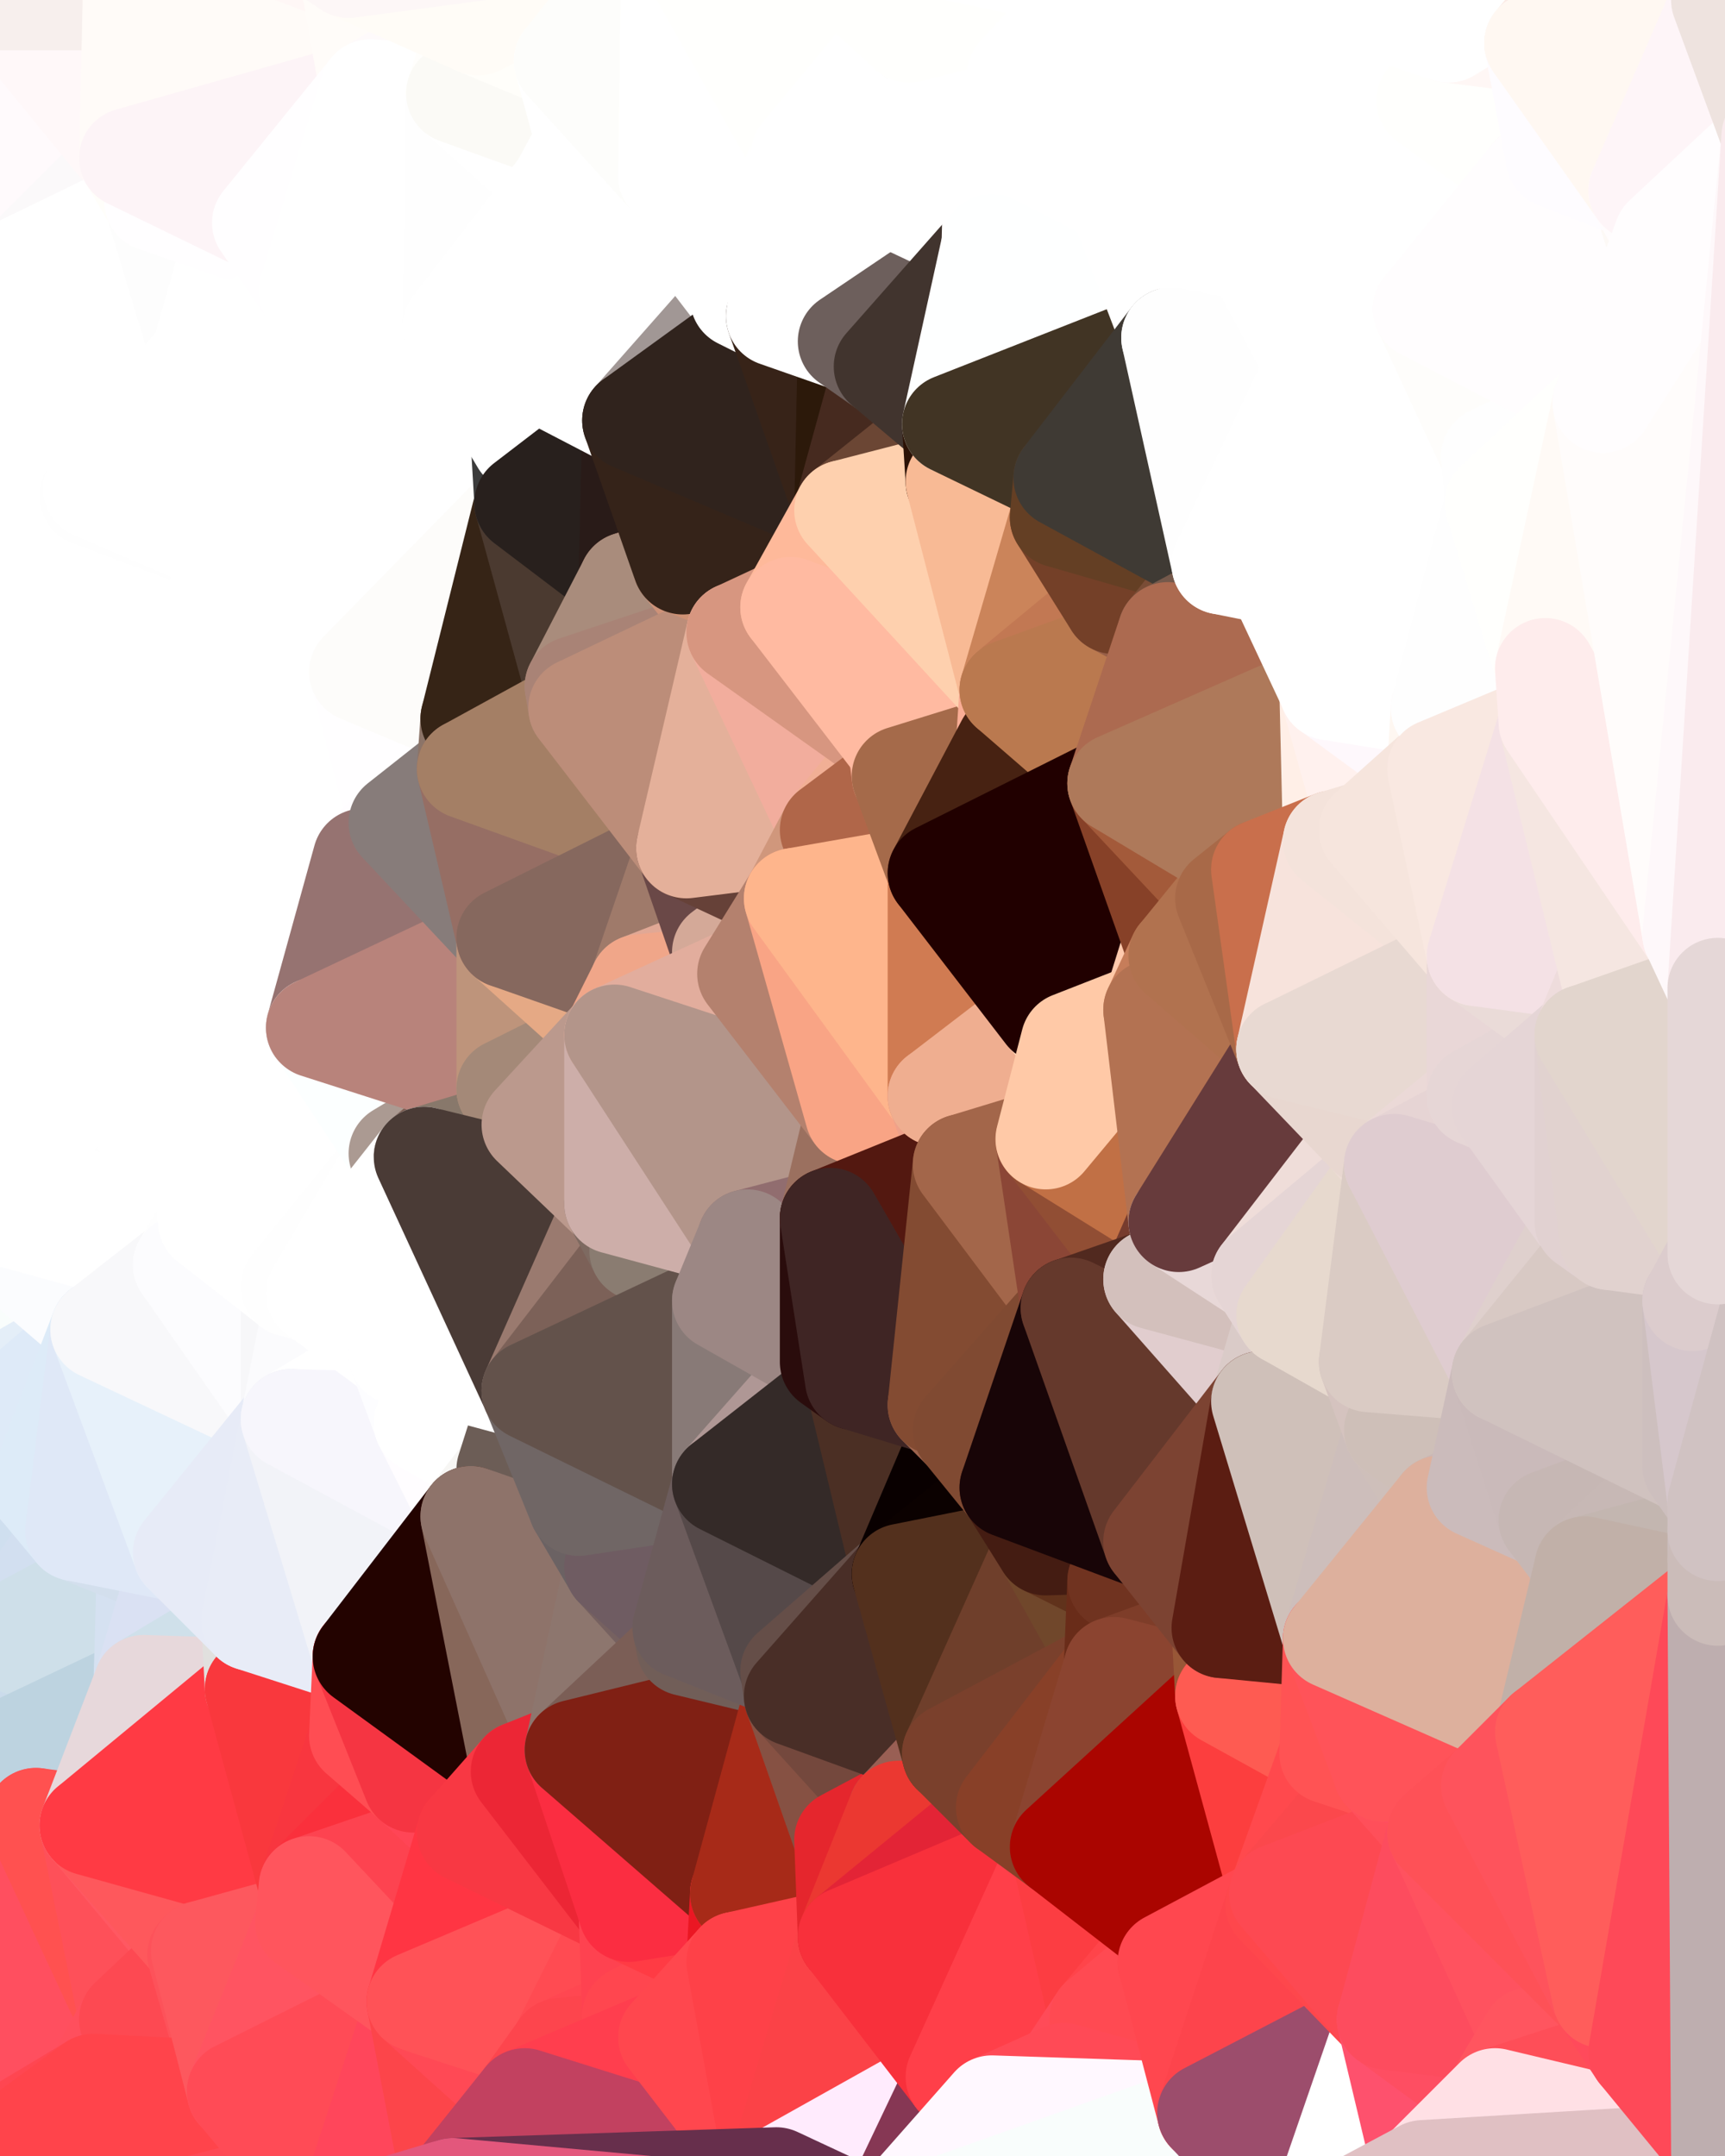 <?xml version="1.0" standalone="yes"?>
<svg width="480" height="600" xmlns="http://www.w3.org/2000/svg" version="1.1" ><rect width="100%" height="100%" fill="#808080" stroke="none"/><polygon points="-34,148 -34,518 -18,222" fill="rgba(255, 255, 255, 1)" stroke="rgba(255, 255, 255, 1)" stroke-width="28" stroke-linejoin="round"/>
		<polygon points="-34,518 -18,444 -18,222" fill="rgba(219, 232, 248, 1)" stroke="rgba(219, 232, 248, 1)" stroke-width="28" stroke-linejoin="round"/>
		<polygon points="-19,204 -34,148 -18,222" fill="rgba(255, 255, 255, 1)" stroke="rgba(255, 255, 255, 1)" stroke-width="28" stroke-linejoin="round"/>
		<polygon points="-34,518 -19,500 -18,444" fill="rgba(199, 214, 237, 1)" stroke="rgba(199, 214, 237, 1)" stroke-width="28" stroke-linejoin="round"/>
		<polygon points="-4,118 -34,148 -3,130" fill="rgba(255, 255, 255, 1)" stroke="rgba(255, 255, 255, 1)" stroke-width="28" stroke-linejoin="round"/>
		<polygon points="0,456 -18,444 0,472" fill="rgba(205, 221, 237, 1)" stroke="rgba(205, 221, 237, 1)" stroke-width="28" stroke-linejoin="round"/>
		<polygon points="-18,444 -19,500 0,472" fill="rgba(203, 219, 235, 1)" stroke="rgba(203, 219, 235, 1)" stroke-width="28" stroke-linejoin="round"/>
		<polygon points="-19,500 -4,488 0,472" fill="rgba(199, 214, 237, 1)" stroke="rgba(199, 214, 237, 1)" stroke-width="28" stroke-linejoin="round"/>
		<polygon points="0,402 -18,444 0,410" fill="rgba(205, 221, 237, 1)" stroke="rgba(205, 221, 237, 1)" stroke-width="28" stroke-linejoin="round"/>
		<polygon points="0,394 -18,444 0,402" fill="rgba(215, 227, 249, 1)" stroke="rgba(215, 227, 249, 1)" stroke-width="28" stroke-linejoin="round"/>
		<polygon points="0,386 -18,444 0,394" fill="rgba(213, 226, 243, 1)" stroke="rgba(213, 226, 243, 1)" stroke-width="28" stroke-linejoin="round"/>
		<polygon points="-3,574 -34,518 0,599" fill="rgba(254, 77, 83, 1)" stroke="rgba(254, 77, 83, 1)" stroke-width="28" stroke-linejoin="round"/>
		<polygon points="0,378 -18,444 0,386" fill="rgba(217, 230, 246, 1)" stroke="rgba(217, 230, 246, 1)" stroke-width="28" stroke-linejoin="round"/>
		<polygon points="0,256 -18,222 0,272" fill="rgba(255, 255, 255, 1)" stroke="rgba(255, 255, 255, 1)" stroke-width="28" stroke-linejoin="round"/>
		<polygon points="-18,222 0,288 0,272" fill="rgba(255, 255, 255, 1)" stroke="rgba(255, 255, 255, 1)" stroke-width="28" stroke-linejoin="round"/>
		<polygon points="-18,222 0,304 0,288" fill="rgba(255, 255, 255, 1)" stroke="rgba(255, 255, 255, 1)" stroke-width="28" stroke-linejoin="round"/>
		<polygon points="-18,222 0,314 0,304" fill="rgba(255, 255, 255, 1)" stroke="rgba(255, 255, 255, 1)" stroke-width="28" stroke-linejoin="round"/>
		<polygon points="-18,222 0,322 0,314" fill="rgba(255, 255, 255, 1)" stroke="rgba(255, 255, 255, 1)" stroke-width="28" stroke-linejoin="round"/>
		<polygon points="-18,222 0,330 0,322" fill="rgba(255, 255, 255, 1)" stroke="rgba(255, 255, 255, 1)" stroke-width="28" stroke-linejoin="round"/>
		<polygon points="-18,222 -18,444 0,330" fill="rgba(255, 255, 255, 1)" stroke="rgba(255, 255, 255, 1)" stroke-width="28" stroke-linejoin="round"/>
		<polygon points="-18,444 0,338 0,330" fill="rgba(233, 242, 247, 1)" stroke="rgba(233, 242, 247, 1)" stroke-width="28" stroke-linejoin="round"/>
		<polygon points="-18,444 0,346 0,338" fill="rgba(236, 247, 253, 1)" stroke="rgba(236, 247, 253, 1)" stroke-width="28" stroke-linejoin="round"/>
		<polygon points="-18,444 0,354 0,346" fill="rgba(228, 241, 250, 1)" stroke="rgba(228, 241, 250, 1)" stroke-width="28" stroke-linejoin="round"/>
		<polygon points="-18,444 0,362 0,354" fill="rgba(228, 236, 249, 1)" stroke="rgba(228, 236, 249, 1)" stroke-width="28" stroke-linejoin="round"/>
		<polygon points="-18,444 0,370 0,362" fill="rgba(224, 233, 248, 1)" stroke="rgba(224, 233, 248, 1)" stroke-width="28" stroke-linejoin="round"/>
		<polygon points="-18,444 0,378 0,370" fill="rgba(219, 232, 248, 1)" stroke="rgba(219, 232, 248, 1)" stroke-width="28" stroke-linejoin="round"/>
		<polygon points="-34,148 -4,118 6,74" fill="rgba(255, 255, 255, 1)" stroke="rgba(255, 255, 255, 1)" stroke-width="28" stroke-linejoin="round"/>
		<polygon points="0,0 -34,148 6,74" fill="rgba(255, 255, 255, 1)" stroke="rgba(255, 255, 255, 1)" stroke-width="28" stroke-linejoin="round"/>
		<polygon points="-3,574 0,599 6,592" fill="rgba(255, 71, 81, 1)" stroke="rgba(255, 71, 81, 1)" stroke-width="28" stroke-linejoin="round"/>
		<polygon points="0,472 -4,488 0,488" fill="rgba(199, 214, 237, 1)" stroke="rgba(199, 214, 237, 1)" stroke-width="28" stroke-linejoin="round"/>
		<polygon points="-4,488 -19,500 10,506" fill="rgba(206, 214, 235, 1)" stroke="rgba(206, 214, 235, 1)" stroke-width="28" stroke-linejoin="round"/>
		<polygon points="-19,204 -18,222 10,210" fill="rgba(255, 255, 255, 1)" stroke="rgba(255, 255, 255, 1)" stroke-width="28" stroke-linejoin="round"/>
		<polygon points="0,402 0,410 11,414" fill="rgba(213, 226, 245, 1)" stroke="rgba(213, 226, 245, 1)" stroke-width="28" stroke-linejoin="round"/>
		<polygon points="0,410 -18,444 11,414" fill="rgba(206, 222, 238, 1)" stroke="rgba(206, 222, 238, 1)" stroke-width="28" stroke-linejoin="round"/>
		<polygon points="-19,204 10,210 11,192" fill="rgba(255, 255, 255, 1)" stroke="rgba(255, 255, 255, 1)" stroke-width="28" stroke-linejoin="round"/>
		<polygon points="-34,148 -19,204 11,192" fill="rgba(255, 255, 255, 1)" stroke="rgba(255, 255, 255, 1)" stroke-width="28" stroke-linejoin="round"/>
		<polygon points="0,488 -4,488 10,506" fill="rgba(196, 211, 234, 1)" stroke="rgba(196, 211, 234, 1)" stroke-width="28" stroke-linejoin="round"/>
		<polygon points="-19,500 -34,518 10,506" fill="rgba(225, 208, 200, 1)" stroke="rgba(225, 208, 200, 1)" stroke-width="28" stroke-linejoin="round"/>
		<polygon points="0,272 0,288 21,278" fill="rgba(255, 255, 255, 1)" stroke="rgba(255, 255, 255, 1)" stroke-width="28" stroke-linejoin="round"/>
		<polygon points="-18,444 0,456 21,426" fill="rgba(208, 223, 242, 1)" stroke="rgba(208, 223, 242, 1)" stroke-width="28" stroke-linejoin="round"/>
		<polygon points="11,414 -18,444 21,426" fill="rgba(207, 223, 239, 1)" stroke="rgba(207, 223, 239, 1)" stroke-width="28" stroke-linejoin="round"/>
		<polygon points="-3,574 6,592 26,580" fill="rgba(255, 75, 93, 1)" stroke="rgba(255, 75, 93, 1)" stroke-width="28" stroke-linejoin="round"/>
		<polygon points="-3,130 25,138 26,136" fill="rgba(255, 255, 255, 1)" stroke="rgba(255, 255, 255, 1)" stroke-width="28" stroke-linejoin="round"/>
		<polygon points="-18,222 0,256 10,210" fill="rgba(255, 255, 255, 1)" stroke="rgba(255, 255, 255, 1)" stroke-width="28" stroke-linejoin="round"/>
		<polygon points="0,304 0,314 28,296" fill="rgba(255, 255, 255, 1)" stroke="rgba(255, 255, 255, 1)" stroke-width="28" stroke-linejoin="round"/>
		<polygon points="0,288 0,304 28,296" fill="rgba(255, 255, 255, 1)" stroke="rgba(255, 255, 255, 1)" stroke-width="28" stroke-linejoin="round"/>
		<polygon points="21,278 0,288 28,296" fill="rgba(255, 255, 255, 1)" stroke="rgba(255, 255, 255, 1)" stroke-width="28" stroke-linejoin="round"/>
		<polygon points="0,354 0,362 28,370" fill="rgba(247, 251, 252, 1)" stroke="rgba(247, 251, 252, 1)" stroke-width="28" stroke-linejoin="round"/>
		<polygon points="0,362 0,370 28,370" fill="rgba(246, 249, 254, 1)" stroke="rgba(246, 249, 254, 1)" stroke-width="28" stroke-linejoin="round"/>
		<polygon points="0,370 0,378 28,370" fill="rgba(238, 242, 251, 1)" stroke="rgba(238, 242, 251, 1)" stroke-width="28" stroke-linejoin="round"/>
		<polygon points="0,378 0,386 28,370" fill="rgba(233, 242, 251, 1)" stroke="rgba(233, 242, 251, 1)" stroke-width="28" stroke-linejoin="round"/>
		<polygon points="-4,118 -3,130 26,136" fill="rgba(255, 255, 255, 1)" stroke="rgba(255, 255, 255, 1)" stroke-width="28" stroke-linejoin="round"/>
		<polygon points="-3,130 11,192 25,138" fill="rgba(255, 255, 255, 1)" stroke="rgba(255, 255, 255, 1)" stroke-width="28" stroke-linejoin="round"/>
		<polygon points="0,256 0,272 21,278" fill="rgba(255, 255, 255, 1)" stroke="rgba(255, 255, 255, 1)" stroke-width="28" stroke-linejoin="round"/>
		<polygon points="0,394 0,402 11,414" fill="rgba(214, 227, 243, 1)" stroke="rgba(214, 227, 243, 1)" stroke-width="28" stroke-linejoin="round"/>
		<polygon points="-3,130 -34,148 11,192" fill="rgba(255, 255, 255, 1)" stroke="rgba(255, 255, 255, 1)" stroke-width="28" stroke-linejoin="round"/>
		<polygon points="-34,518 -3,574 10,506" fill="rgba(253, 84, 87, 1)" stroke="rgba(253, 84, 87, 1)" stroke-width="28" stroke-linejoin="round"/>
		<polygon points="-3,574 26,580 36,562" fill="rgba(251, 60, 68, 1)" stroke="rgba(251, 60, 68, 1)" stroke-width="28" stroke-linejoin="round"/>
		<polygon points="0,0 6,74 36,44" fill="rgba(255, 250, 252, 1)" stroke="rgba(255, 250, 252, 1)" stroke-width="28" stroke-linejoin="round"/>
		<polygon points="0,488 10,506 25,508" fill="rgba(220, 201, 207, 1)" stroke="rgba(220, 201, 207, 1)" stroke-width="28" stroke-linejoin="round"/>
		<polygon points="0,456 0,472 40,469" fill="rgba(206, 222, 238, 1)" stroke="rgba(206, 222, 238, 1)" stroke-width="28" stroke-linejoin="round"/>
		<polygon points="0,472 0,488 40,469" fill="rgba(203, 219, 235, 1)" stroke="rgba(203, 219, 235, 1)" stroke-width="28" stroke-linejoin="round"/>
		<polygon points="25,138 11,192 40,173" fill="rgba(255, 255, 255, 1)" stroke="rgba(255, 255, 255, 1)" stroke-width="28" stroke-linejoin="round"/>
		<polygon points="0,346 0,354 28,370" fill="rgba(249, 253, 252, 1)" stroke="rgba(249, 253, 252, 1)" stroke-width="28" stroke-linejoin="round"/>
		<polygon points="0,386 0,394 28,370" fill="rgba(228, 238, 248, 1)" stroke="rgba(228, 238, 248, 1)" stroke-width="28" stroke-linejoin="round"/>
		<polygon points="36,44 6,74 43,56" fill="rgba(251, 249, 250, 1)" stroke="rgba(251, 249, 250, 1)" stroke-width="28" stroke-linejoin="round"/>
		<polygon points="11,192 10,210 41,212" fill="rgba(255, 255, 255, 1)" stroke="rgba(255, 255, 255, 1)" stroke-width="28" stroke-linejoin="round"/>
		<polygon points="21,426 0,456 41,434" fill="rgba(210, 223, 240, 1)" stroke="rgba(210, 223, 240, 1)" stroke-width="28" stroke-linejoin="round"/>
		<polygon points="0,456 40,469 41,434" fill="rgba(206, 223, 233, 1)" stroke="rgba(206, 223, 233, 1)" stroke-width="28" stroke-linejoin="round"/>
		<polygon points="0,488 25,508 40,469" fill="rgba(189, 211, 224, 1)" stroke="rgba(189, 211, 224, 1)" stroke-width="28" stroke-linejoin="round"/>
		<polygon points="0,0 36,44 37,0" fill="rgba(255, 248, 249, 1)" stroke="rgba(255, 248, 249, 1)" stroke-width="28" stroke-linejoin="round"/>
		<polygon points="10,506 -3,574 36,562" fill="rgba(255, 79, 95, 1)" stroke="rgba(255, 79, 95, 1)" stroke-width="28" stroke-linejoin="round"/>
		<polygon points="25,508 10,506 36,562" fill="rgba(255, 81, 80, 1)" stroke="rgba(255, 81, 80, 1)" stroke-width="28" stroke-linejoin="round"/>
		<polygon points="0,314 0,322 28,296" fill="rgba(255, 255, 255, 1)" stroke="rgba(255, 255, 255, 1)" stroke-width="28" stroke-linejoin="round"/>
		<polygon points="0,394 11,414 28,370" fill="rgba(222, 234, 248, 1)" stroke="rgba(222, 234, 248, 1)" stroke-width="28" stroke-linejoin="round"/>
		<polygon points="0,338 0,346 51,352" fill="rgba(254, 254, 254, 1)" stroke="rgba(254, 254, 254, 1)" stroke-width="28" stroke-linejoin="round"/>
		<polygon points="0,346 28,370 51,352" fill="rgba(251, 252, 254, 1)" stroke="rgba(251, 252, 254, 1)" stroke-width="28" stroke-linejoin="round"/>
		<polygon points="21,278 28,296 51,284" fill="rgba(255, 255, 255, 1)" stroke="rgba(255, 255, 255, 1)" stroke-width="28" stroke-linejoin="round"/>
		<polygon points="40,173 11,192 41,212" fill="rgba(255, 255, 255, 1)" stroke="rgba(255, 255, 255, 1)" stroke-width="28" stroke-linejoin="round"/>
		<polygon points="10,210 0,256 41,212" fill="rgba(255, 255, 255, 1)" stroke="rgba(255, 255, 255, 1)" stroke-width="28" stroke-linejoin="round"/>
		<polygon points="6,74 -4,118 56,99" fill="rgba(255, 255, 255, 1)" stroke="rgba(255, 255, 255, 1)" stroke-width="28" stroke-linejoin="round"/>
		<polygon points="-4,118 26,136 56,99" fill="rgba(255, 255, 255, 1)" stroke="rgba(255, 255, 255, 1)" stroke-width="28" stroke-linejoin="round"/>
		<polygon points="25,508 36,562 55,544" fill="rgba(254, 80, 89, 1)" stroke="rgba(254, 80, 89, 1)" stroke-width="28" stroke-linejoin="round"/>
		<polygon points="0,330 0,338 51,352" fill="rgba(255, 255, 255, 1)" stroke="rgba(255, 255, 255, 1)" stroke-width="28" stroke-linejoin="round"/>
		<polygon points="21,278 51,284 58,266" fill="rgba(255, 255, 255, 1)" stroke="rgba(255, 255, 255, 1)" stroke-width="28" stroke-linejoin="round"/>
		<polygon points="0,256 21,278 58,266" fill="rgba(255, 255, 255, 1)" stroke="rgba(255, 255, 255, 1)" stroke-width="28" stroke-linejoin="round"/>
		<polygon points="41,212 0,256 58,266" fill="rgba(255, 255, 255, 1)" stroke="rgba(255, 255, 255, 1)" stroke-width="28" stroke-linejoin="round"/>
		<polygon points="28,296 0,330 58,340" fill="rgba(254, 254, 254, 1)" stroke="rgba(254, 254, 254, 1)" stroke-width="28" stroke-linejoin="round"/>
		<polygon points="0,330 51,352 58,340" fill="rgba(255, 255, 255, 1)" stroke="rgba(255, 255, 255, 1)" stroke-width="28" stroke-linejoin="round"/>
		<polygon points="25,508 55,544 56,543" fill="rgba(255, 88, 98, 1)" stroke="rgba(255, 88, 98, 1)" stroke-width="28" stroke-linejoin="round"/>
		<polygon points="43,56 6,74 56,99" fill="rgba(255, 255, 255, 1)" stroke="rgba(255, 255, 255, 1)" stroke-width="28" stroke-linejoin="round"/>
		<polygon points="0,322 0,330 28,296" fill="rgba(255, 255, 255, 1)" stroke="rgba(255, 255, 255, 1)" stroke-width="28" stroke-linejoin="round"/>
		<polygon points="36,562 26,580 66,582" fill="rgba(255, 79, 93, 1)" stroke="rgba(255, 79, 93, 1)" stroke-width="28" stroke-linejoin="round"/>
		<polygon points="40,173 41,212 55,174" fill="rgba(255, 255, 255, 1)" stroke="rgba(255, 255, 255, 1)" stroke-width="28" stroke-linejoin="round"/>
		<polygon points="41,434 40,469 51,432" fill="rgba(213, 225, 241, 1)" stroke="rgba(213, 225, 241, 1)" stroke-width="28" stroke-linejoin="round"/>
		<polygon points="21,426 41,434 51,432" fill="rgba(211, 223, 237, 1)" stroke="rgba(211, 223, 237, 1)" stroke-width="28" stroke-linejoin="round"/>
		<polygon points="51,432 40,469 70,451" fill="rgba(218, 225, 243, 1)" stroke="rgba(218, 225, 243, 1)" stroke-width="28" stroke-linejoin="round"/>
		<polygon points="40,173 55,174 70,155" fill="rgba(255, 255, 255, 1)" stroke="rgba(255, 255, 255, 1)" stroke-width="28" stroke-linejoin="round"/>
		<polygon points="25,138 40,173 70,155" fill="rgba(255, 255, 255, 1)" stroke="rgba(255, 255, 255, 1)" stroke-width="28" stroke-linejoin="round"/>
		<polygon points="43,56 56,99 66,64" fill="rgba(253, 253, 253, 1)" stroke="rgba(253, 253, 253, 1)" stroke-width="28" stroke-linejoin="round"/>
		<polygon points="41,212 58,266 71,248" fill="rgba(255, 255, 255, 1)" stroke="rgba(255, 255, 255, 1)" stroke-width="28" stroke-linejoin="round"/>
		<polygon points="26,136 25,138 70,155" fill="rgba(254, 254, 254, 1)" stroke="rgba(254, 254, 254, 1)" stroke-width="28" stroke-linejoin="round"/>
		<polygon points="0,0 37,0 67,-29" fill="rgba(247, 239, 237, 1)" stroke="rgba(247, 239, 237, 1)" stroke-width="28" stroke-linejoin="round"/>
		<polygon points="11,414 21,426 28,370" fill="rgba(221, 235, 248, 1)" stroke="rgba(221, 235, 248, 1)" stroke-width="28" stroke-linejoin="round"/>
		<polygon points="70,451 40,469 71,470" fill="rgba(207, 224, 234, 1)" stroke="rgba(207, 224, 234, 1)" stroke-width="28" stroke-linejoin="round"/>
		<polygon points="55,544 36,562 66,582" fill="rgba(253, 73, 82, 1)" stroke="rgba(253, 73, 82, 1)" stroke-width="28" stroke-linejoin="round"/>
		<polygon points="51,284 28,296 58,340" fill="rgba(255, 255, 255, 1)" stroke="rgba(255, 255, 255, 1)" stroke-width="28" stroke-linejoin="round"/>
		<polygon points="28,370 21,426 51,432" fill="rgba(223, 232, 247, 1)" stroke="rgba(223, 232, 247, 1)" stroke-width="28" stroke-linejoin="round"/>
		<polygon points="28,370 51,432 81,395" fill="rgba(231, 241, 250, 1)" stroke="rgba(231, 241, 250, 1)" stroke-width="28" stroke-linejoin="round"/>
		<polygon points="51,352 28,370 81,395" fill="rgba(248, 248, 250, 1)" stroke="rgba(248, 248, 250, 1)" stroke-width="28" stroke-linejoin="round"/>
		<polygon points="58,340 51,352 81,358" fill="rgba(254, 254, 254, 1)" stroke="rgba(254, 254, 254, 1)" stroke-width="28" stroke-linejoin="round"/>
		<polygon points="56,99 26,136 70,155" fill="rgba(255, 255, 255, 1)" stroke="rgba(255, 255, 255, 1)" stroke-width="28" stroke-linejoin="round"/>
		<polygon points="66,64 56,99 86,81" fill="rgba(255, 255, 255, 1)" stroke="rgba(255, 255, 255, 1)" stroke-width="28" stroke-linejoin="round"/>
		<polygon points="73,62 66,64 86,81" fill="rgba(255, 255, 255, 1)" stroke="rgba(255, 255, 255, 1)" stroke-width="28" stroke-linejoin="round"/>
		<polygon points="56,543 85,535 86,525" fill="rgba(253, 82, 90, 1)" stroke="rgba(253, 82, 90, 1)" stroke-width="28" stroke-linejoin="round"/>
		<polygon points="70,155 55,174 85,165" fill="rgba(255, 255, 255, 1)" stroke="rgba(255, 255, 255, 1)" stroke-width="28" stroke-linejoin="round"/>
		<polygon points="40,469 25,508 71,470" fill="rgba(231, 216, 219, 1)" stroke="rgba(231, 216, 219, 1)" stroke-width="28" stroke-linejoin="round"/>
		<polygon points="58,266 51,284 88,286" fill="rgba(255, 255, 255, 1)" stroke="rgba(255, 255, 255, 1)" stroke-width="28" stroke-linejoin="round"/>
		<polygon points="25,508 56,543 86,525" fill="rgba(254, 88, 92, 1)" stroke="rgba(254, 88, 92, 1)" stroke-width="28" stroke-linejoin="round"/>
		<polygon points="71,470 25,508 86,525" fill="rgba(255, 58, 68, 1)" stroke="rgba(255, 58, 68, 1)" stroke-width="28" stroke-linejoin="round"/>
		<polygon points="81,358 51,352 81,395" fill="rgba(252, 252, 254, 1)" stroke="rgba(252, 252, 254, 1)" stroke-width="28" stroke-linejoin="round"/>
		<polygon points="36,44 43,56 73,62" fill="rgba(255, 254, 250, 1)" stroke="rgba(255, 254, 250, 1)" stroke-width="28" stroke-linejoin="round"/>
		<polygon points="43,56 66,64 73,62" fill="rgba(255, 254, 255, 1)" stroke="rgba(255, 254, 255, 1)" stroke-width="28" stroke-linejoin="round"/>
		<polygon points="56,543 55,544 66,582" fill="rgba(253, 82, 90, 1)" stroke="rgba(253, 82, 90, 1)" stroke-width="28" stroke-linejoin="round"/>
		<polygon points="6,592 0,599 26,580" fill="rgba(255, 70, 81, 1)" stroke="rgba(255, 70, 81, 1)" stroke-width="28" stroke-linejoin="round"/>
		<polygon points="86,81 56,99 96,100" fill="rgba(255, 255, 255, 1)" stroke="rgba(255, 255, 255, 1)" stroke-width="28" stroke-linejoin="round"/>
		<polygon points="67,-29 37,0 97,-9" fill="rgba(253, 243, 242, 1)" stroke="rgba(253, 243, 242, 1)" stroke-width="28" stroke-linejoin="round"/>
		<polygon points="66,582 0,599 96,618" fill="rgba(254, 74, 86, 1)" stroke="rgba(254, 74, 86, 1)" stroke-width="28" stroke-linejoin="round"/>
		<polygon points="81,358 81,395 88,360" fill="rgba(247, 247, 249, 1)" stroke="rgba(247, 247, 249, 1)" stroke-width="28" stroke-linejoin="round"/>
		<polygon points="81,247 58,266 88,286" fill="rgba(255, 255, 255, 1)" stroke="rgba(255, 255, 255, 1)" stroke-width="28" stroke-linejoin="round"/>
		<polygon points="51,284 58,340 88,286" fill="rgba(255, 255, 255, 1)" stroke="rgba(255, 255, 255, 1)" stroke-width="28" stroke-linejoin="round"/>
		<polygon points="71,248 58,266 81,247" fill="rgba(255, 255, 255, 1)" stroke="rgba(255, 255, 255, 1)" stroke-width="28" stroke-linejoin="round"/>
		<polygon points="26,580 0,599 66,582" fill="rgba(255, 68, 75, 1)" stroke="rgba(255, 68, 75, 1)" stroke-width="28" stroke-linejoin="round"/>
		<polygon points="85,165 55,174 100,187" fill="rgba(255, 255, 255, 1)" stroke="rgba(255, 255, 255, 1)" stroke-width="28" stroke-linejoin="round"/>
		<polygon points="70,451 71,470 101,461" fill="rgba(225, 224, 222, 1)" stroke="rgba(225, 224, 222, 1)" stroke-width="28" stroke-linejoin="round"/>
		<polygon points="56,543 66,582 85,535" fill="rgba(253, 88, 94, 1)" stroke="rgba(253, 88, 94, 1)" stroke-width="28" stroke-linejoin="round"/>
		<polygon points="97,-9 37,0 103,25" fill="rgba(255, 247, 246, 1)" stroke="rgba(255, 247, 246, 1)" stroke-width="28" stroke-linejoin="round"/>
		<polygon points="37,0 36,44 103,25" fill="rgba(255, 251, 248, 1)" stroke="rgba(255, 251, 248, 1)" stroke-width="28" stroke-linejoin="round"/>
		<polygon points="36,44 73,62 103,25" fill="rgba(253, 244, 247, 1)" stroke="rgba(253, 244, 247, 1)" stroke-width="28" stroke-linejoin="round"/>
		<polygon points="71,470 100,483 101,461" fill="rgba(244, 74, 77, 1)" stroke="rgba(244, 74, 77, 1)" stroke-width="28" stroke-linejoin="round"/>
		<polygon points="71,470 86,525 100,483" fill="rgba(249, 56, 61, 1)" stroke="rgba(249, 56, 61, 1)" stroke-width="28" stroke-linejoin="round"/>
		<polygon points="55,174 41,212 100,187" fill="rgba(255, 255, 255, 1)" stroke="rgba(255, 255, 255, 1)" stroke-width="28" stroke-linejoin="round"/>
		<polygon points="41,212 81,247 100,187" fill="rgba(255, 255, 255, 1)" stroke="rgba(255, 255, 255, 1)" stroke-width="28" stroke-linejoin="round"/>
		<polygon points="56,99 70,155 96,100" fill="rgba(255, 255, 255, 1)" stroke="rgba(255, 255, 255, 1)" stroke-width="28" stroke-linejoin="round"/>
		<polygon points="41,212 71,248 81,247" fill="rgba(255, 255, 255, 1)" stroke="rgba(255, 255, 255, 1)" stroke-width="28" stroke-linejoin="round"/>
		<polygon points="51,432 70,451 81,395" fill="rgba(231, 235, 247, 1)" stroke="rgba(231, 235, 247, 1)" stroke-width="28" stroke-linejoin="round"/>
		<polygon points="88,360 81,395 111,377" fill="rgba(251, 251, 253, 1)" stroke="rgba(251, 251, 253, 1)" stroke-width="28" stroke-linejoin="round"/>
		<polygon points="58,340 81,358 111,321" fill="rgba(255, 255, 255, 1)" stroke="rgba(255, 255, 255, 1)" stroke-width="28" stroke-linejoin="round"/>
		<polygon points="88,286 58,340 111,321" fill="rgba(255, 255, 255, 1)" stroke="rgba(255, 255, 255, 1)" stroke-width="28" stroke-linejoin="round"/>
		<polygon points="100,187 81,247 101,239" fill="rgba(255, 255, 255, 1)" stroke="rgba(255, 255, 255, 1)" stroke-width="28" stroke-linejoin="round"/>
		<polygon points="96,100 70,155 115,126" fill="rgba(255, 255, 255, 1)" stroke="rgba(255, 255, 255, 1)" stroke-width="28" stroke-linejoin="round"/>
		<polygon points="100,187 101,239 111,229" fill="rgba(255, 255, 255, 1)" stroke="rgba(255, 255, 255, 1)" stroke-width="28" stroke-linejoin="round"/>
		<polygon points="81,358 88,360 111,321" fill="rgba(254, 254, 254, 1)" stroke="rgba(254, 254, 254, 1)" stroke-width="28" stroke-linejoin="round"/>
		<polygon points="85,535 66,582 116,557" fill="rgba(255, 84, 97, 1)" stroke="rgba(255, 84, 97, 1)" stroke-width="28" stroke-linejoin="round"/>
		<polygon points="96,100 115,126 116,113" fill="rgba(255, 255, 255, 1)" stroke="rgba(255, 255, 255, 1)" stroke-width="28" stroke-linejoin="round"/>
		<polygon points="100,483 86,525 115,496" fill="rgba(248, 54, 63, 1)" stroke="rgba(248, 54, 63, 1)" stroke-width="28" stroke-linejoin="round"/>
		<polygon points="111,377 81,395 118,396" fill="rgba(255, 255, 255, 1)" stroke="rgba(255, 255, 255, 1)" stroke-width="28" stroke-linejoin="round"/>
		<polygon points="70,155 85,165 115,126" fill="rgba(255, 255, 255, 1)" stroke="rgba(255, 255, 255, 1)" stroke-width="28" stroke-linejoin="round"/>
		<polygon points="81,247 88,286 101,239" fill="rgba(255, 255, 255, 1)" stroke="rgba(255, 255, 255, 1)" stroke-width="28" stroke-linejoin="round"/>
		<polygon points="86,81 96,100 126,91" fill="rgba(255, 255, 255, 1)" stroke="rgba(255, 255, 255, 1)" stroke-width="28" stroke-linejoin="round"/>
		<polygon points="96,100 116,113 126,91" fill="rgba(255, 255, 255, 1)" stroke="rgba(255, 255, 255, 1)" stroke-width="28" stroke-linejoin="round"/>
		<polygon points="81,395 70,451 101,461" fill="rgba(232, 236, 247, 1)" stroke="rgba(232, 236, 247, 1)" stroke-width="28" stroke-linejoin="round"/>
		<polygon points="81,395 101,461 131,422" fill="rgba(242, 243, 248, 1)" stroke="rgba(242, 243, 248, 1)" stroke-width="28" stroke-linejoin="round"/>
		<polygon points="118,396 81,395 131,422" fill="rgba(247, 246, 252, 1)" stroke="rgba(247, 246, 252, 1)" stroke-width="28" stroke-linejoin="round"/>
		<polygon points="100,187 130,214 131,200" fill="rgba(252, 251, 249, 1)" stroke="rgba(252, 251, 249, 1)" stroke-width="28" stroke-linejoin="round"/>
		<polygon points="115,496 86,525 130,510" fill="rgba(250, 48, 60, 1)" stroke="rgba(250, 48, 60, 1)" stroke-width="28" stroke-linejoin="round"/>
		<polygon points="100,187 111,229 130,214" fill="rgba(255, 254, 255, 1)" stroke="rgba(255, 254, 255, 1)" stroke-width="28" stroke-linejoin="round"/>
		<polygon points="66,582 96,618 116,557" fill="rgba(255, 75, 86, 1)" stroke="rgba(255, 75, 86, 1)" stroke-width="28" stroke-linejoin="round"/>
		<polygon points="97,-9 103,25 133,7" fill="rgba(255, 252, 249, 1)" stroke="rgba(255, 252, 249, 1)" stroke-width="28" stroke-linejoin="round"/>
		<polygon points="103,25 127,26 133,7" fill="rgba(254, 250, 251, 1)" stroke="rgba(254, 250, 251, 1)" stroke-width="28" stroke-linejoin="round"/>
		<polygon points="86,525 116,557 130,510" fill="rgba(253, 67, 80, 1)" stroke="rgba(253, 67, 80, 1)" stroke-width="28" stroke-linejoin="round"/>
		<polygon points="116,557 96,618 126,609" fill="rgba(255, 70, 91, 1)" stroke="rgba(255, 70, 91, 1)" stroke-width="28" stroke-linejoin="round"/>
		<polygon points="111,321 88,360 118,322" fill="rgba(255, 255, 255, 1)" stroke="rgba(255, 255, 255, 1)" stroke-width="28" stroke-linejoin="round"/>
		<polygon points="86,525 85,535 116,557" fill="rgba(255, 85, 93, 1)" stroke="rgba(255, 85, 93, 1)" stroke-width="28" stroke-linejoin="round"/>
		<polygon points="73,62 86,81 103,25" fill="rgba(255, 254, 255, 1)" stroke="rgba(255, 254, 255, 1)" stroke-width="28" stroke-linejoin="round"/>
		<polygon points="111,229 101,239 141,261" fill="rgba(255, 253, 255, 1)" stroke="rgba(255, 253, 255, 1)" stroke-width="28" stroke-linejoin="round"/>
		<polygon points="101,239 88,286 141,261" fill="rgba(150, 115, 113, 1)" stroke="rgba(150, 115, 113, 1)" stroke-width="28" stroke-linejoin="round"/>
		<polygon points="88,286 111,321 141,303" fill="rgba(252, 255, 255, 1)" stroke="rgba(252, 255, 255, 1)" stroke-width="28" stroke-linejoin="round"/>
		<polygon points="111,321 118,322 141,303" fill="rgba(171, 154, 146, 1)" stroke="rgba(171, 154, 146, 1)" stroke-width="28" stroke-linejoin="round"/>
		<polygon points="118,396 131,422 141,409" fill="rgba(255, 253, 255, 1)" stroke="rgba(255, 253, 255, 1)" stroke-width="28" stroke-linejoin="round"/>
		<polygon points="88,360 111,377 118,322" fill="rgba(255, 255, 255, 1)" stroke="rgba(255, 255, 255, 1)" stroke-width="28" stroke-linejoin="round"/>
		<polygon points="115,496 130,510 145,493" fill="rgba(255, 69, 86, 1)" stroke="rgba(255, 69, 86, 1)" stroke-width="28" stroke-linejoin="round"/>
		<polygon points="116,113 115,126 145,123" fill="rgba(255, 255, 255, 1)" stroke="rgba(255, 255, 255, 1)" stroke-width="28" stroke-linejoin="round"/>
		<polygon points="101,461 100,483 115,496" fill="rgba(255, 77, 83, 1)" stroke="rgba(255, 77, 83, 1)" stroke-width="28" stroke-linejoin="round"/>
		<polygon points="145,123 115,126 146,140" fill="rgba(255, 255, 255, 1)" stroke="rgba(255, 255, 255, 1)" stroke-width="28" stroke-linejoin="round"/>
		<polygon points="116,557 126,609 146,584" fill="rgba(252, 69, 74, 1)" stroke="rgba(252, 69, 74, 1)" stroke-width="28" stroke-linejoin="round"/>
		<polygon points="103,25 86,81 126,91" fill="rgba(255, 255, 255, 1)" stroke="rgba(255, 255, 255, 1)" stroke-width="28" stroke-linejoin="round"/>
		<polygon points="111,377 118,396 148,387" fill="rgba(253, 253, 255, 1)" stroke="rgba(253, 253, 255, 1)" stroke-width="28" stroke-linejoin="round"/>
		<polygon points="118,396 141,409 148,387" fill="rgba(255, 255, 255, 1)" stroke="rgba(255, 255, 255, 1)" stroke-width="28" stroke-linejoin="round"/>
		<polygon points="141,303 118,322 148,313" fill="rgba(124, 94, 83, 1)" stroke="rgba(124, 94, 83, 1)" stroke-width="28" stroke-linejoin="round"/>
		<polygon points="115,126 100,187 146,140" fill="rgba(255, 255, 255, 1)" stroke="rgba(255, 255, 255, 1)" stroke-width="28" stroke-linejoin="round"/>
		<polygon points="101,461 115,496 145,493" fill="rgba(245, 53, 66, 1)" stroke="rgba(245, 53, 66, 1)" stroke-width="28" stroke-linejoin="round"/>
		<polygon points="126,91 116,113 145,123" fill="rgba(255, 255, 255, 1)" stroke="rgba(255, 255, 255, 1)" stroke-width="28" stroke-linejoin="round"/>
		<polygon points="88,286 141,303 141,261" fill="rgba(184, 131, 123, 1)" stroke="rgba(184, 131, 123, 1)" stroke-width="28" stroke-linejoin="round"/>
		<polygon points="103,25 126,91 127,26" fill="rgba(255, 255, 255, 1)" stroke="rgba(255, 255, 255, 1)" stroke-width="28" stroke-linejoin="round"/>
		<polygon points="85,165 100,187 115,126" fill="rgba(255, 255, 255, 1)" stroke="rgba(255, 255, 255, 1)" stroke-width="28" stroke-linejoin="round"/>
		<polygon points="127,26 126,91 156,52" fill="rgba(254, 254, 254, 1)" stroke="rgba(254, 254, 254, 1)" stroke-width="28" stroke-linejoin="round"/>
		<polygon points="116,557 146,584 156,570" fill="rgba(255, 73, 85, 1)" stroke="rgba(255, 73, 85, 1)" stroke-width="28" stroke-linejoin="round"/>
		<polygon points="133,7 127,26 157,17" fill="rgba(255, 254, 252, 1)" stroke="rgba(255, 254, 252, 1)" stroke-width="28" stroke-linejoin="round"/>
		<polygon points="100,187 131,200 146,140" fill="rgba(253, 252, 250, 1)" stroke="rgba(253, 252, 250, 1)" stroke-width="28" stroke-linejoin="round"/>
		<polygon points="130,214 111,229 141,261" fill="rgba(135, 124, 122, 1)" stroke="rgba(135, 124, 122, 1)" stroke-width="28" stroke-linejoin="round"/>
		<polygon points="160,191 131,200 161,197" fill="rgba(131, 98, 81, 1)" stroke="rgba(131, 98, 81, 1)" stroke-width="28" stroke-linejoin="round"/>
		<polygon points="141,409 131,422 161,419" fill="rgba(247, 246, 244, 1)" stroke="rgba(247, 246, 244, 1)" stroke-width="28" stroke-linejoin="round"/>
		<polygon points="127,26 156,52 163,39" fill="rgba(255, 255, 255, 1)" stroke="rgba(255, 255, 255, 1)" stroke-width="28" stroke-linejoin="round"/>
		<polygon points="157,17 127,26 163,39" fill="rgba(251, 250, 246, 1)" stroke="rgba(251, 250, 246, 1)" stroke-width="28" stroke-linejoin="round"/>
		<polygon points="131,200 130,214 161,197" fill="rgba(140, 116, 104, 1)" stroke="rgba(140, 116, 104, 1)" stroke-width="28" stroke-linejoin="round"/>
		<polygon points="146,140 131,200 160,191" fill="rgba(54, 36, 22, 1)" stroke="rgba(54, 36, 22, 1)" stroke-width="28" stroke-linejoin="round"/>
		<polygon points="148,313 118,322 171,335" fill="rgba(136, 120, 107, 1)" stroke="rgba(136, 120, 107, 1)" stroke-width="28" stroke-linejoin="round"/>
		<polygon points="161,419 131,422 171,436" fill="rgba(143, 115, 111, 1)" stroke="rgba(143, 115, 111, 1)" stroke-width="28" stroke-linejoin="round"/>
		<polygon points="141,261 141,303 171,288" fill="rgba(190, 148, 123, 1)" stroke="rgba(190, 148, 123, 1)" stroke-width="28" stroke-linejoin="round"/>
		<polygon points="141,303 148,313 171,288" fill="rgba(164, 137, 120, 1)" stroke="rgba(164, 137, 120, 1)" stroke-width="28" stroke-linejoin="round"/>
		<polygon points="148,387 141,409 161,419" fill="rgba(108, 93, 86, 1)" stroke="rgba(108, 93, 86, 1)" stroke-width="28" stroke-linejoin="round"/>
		<polygon points="118,322 111,377 148,387" fill="rgba(255, 255, 255, 1)" stroke="rgba(255, 255, 255, 1)" stroke-width="28" stroke-linejoin="round"/>
		<polygon points="131,422 101,461 145,493" fill="rgba(35, 3, 0, 1)" stroke="rgba(35, 3, 0, 1)" stroke-width="28" stroke-linejoin="round"/>
		<polygon points="130,510 116,557 175,532" fill="rgba(255, 53, 67, 1)" stroke="rgba(255, 53, 67, 1)" stroke-width="28" stroke-linejoin="round"/>
		<polygon points="146,140 160,191 175,162" fill="rgba(75, 58, 48, 1)" stroke="rgba(75, 58, 48, 1)" stroke-width="28" stroke-linejoin="round"/>
		<polygon points="118,322 148,387 171,335" fill="rgba(74, 59, 54, 1)" stroke="rgba(74, 59, 54, 1)" stroke-width="28" stroke-linejoin="round"/>
		<polygon points="131,422 145,493 160,487" fill="rgba(135, 103, 90, 1)" stroke="rgba(135, 103, 90, 1)" stroke-width="28" stroke-linejoin="round"/>
		<polygon points="116,557 156,570 175,532" fill="rgba(255, 82, 87, 1)" stroke="rgba(255, 82, 87, 1)" stroke-width="28" stroke-linejoin="round"/>
		<polygon points="131,422 160,487 171,436" fill="rgba(142, 115, 106, 1)" stroke="rgba(142, 115, 106, 1)" stroke-width="28" stroke-linejoin="round"/>
		<polygon points="171,335 148,387 178,348" fill="rgba(154, 122, 111, 1)" stroke="rgba(154, 122, 111, 1)" stroke-width="28" stroke-linejoin="round"/>
		<polygon points="141,261 171,288 178,274" fill="rgba(229, 169, 133, 1)" stroke="rgba(229, 169, 133, 1)" stroke-width="28" stroke-linejoin="round"/>
		<polygon points="175,532 156,570 176,561" fill="rgba(255, 75, 82, 1)" stroke="rgba(255, 75, 82, 1)" stroke-width="28" stroke-linejoin="round"/>
		<polygon points="145,123 146,140 176,117" fill="rgba(59, 59, 59, 1)" stroke="rgba(59, 59, 59, 1)" stroke-width="28" stroke-linejoin="round"/>
		<polygon points="126,91 145,123 176,117" fill="rgba(255, 255, 255, 1)" stroke="rgba(255, 255, 255, 1)" stroke-width="28" stroke-linejoin="round"/>
		<polygon points="145,493 130,510 175,532" fill="rgba(248, 56, 67, 1)" stroke="rgba(248, 56, 67, 1)" stroke-width="28" stroke-linejoin="round"/>
		<polygon points="160,487 145,493 175,532" fill="rgba(236, 38, 53, 1)" stroke="rgba(236, 38, 53, 1)" stroke-width="28" stroke-linejoin="round"/>
		<polygon points="163,39 156,52 186,49" fill="rgba(255, 255, 255, 1)" stroke="rgba(255, 255, 255, 1)" stroke-width="28" stroke-linejoin="round"/>
		<polygon points="133,7 157,17 187,-21" fill="rgba(255, 254, 250, 1)" stroke="rgba(255, 254, 250, 1)" stroke-width="28" stroke-linejoin="round"/>
		<polygon points="176,561 156,570 186,567" fill="rgba(255, 71, 81, 1)" stroke="rgba(255, 71, 81, 1)" stroke-width="28" stroke-linejoin="round"/>
		<polygon points="130,214 141,261 191,236" fill="rgba(150, 110, 100, 1)" stroke="rgba(150, 110, 100, 1)" stroke-width="28" stroke-linejoin="round"/>
		<polygon points="161,197 130,214 191,236" fill="rgba(164, 127, 101, 1)" stroke="rgba(164, 127, 101, 1)" stroke-width="28" stroke-linejoin="round"/>
		<polygon points="171,436 160,487 191,458" fill="rgba(141, 118, 110, 1)" stroke="rgba(141, 118, 110, 1)" stroke-width="28" stroke-linejoin="round"/>
		<polygon points="190,453 171,436 191,458" fill="rgba(118, 97, 96, 1)" stroke="rgba(118, 97, 96, 1)" stroke-width="28" stroke-linejoin="round"/>
		<polygon points="146,140 175,162 176,117" fill="rgba(40, 32, 29, 1)" stroke="rgba(40, 32, 29, 1)" stroke-width="28" stroke-linejoin="round"/>
		<polygon points="156,52 176,117 193,66" fill="rgba(255, 255, 255, 1)" stroke="rgba(255, 255, 255, 1)" stroke-width="28" stroke-linejoin="round"/>
		<polygon points="186,49 156,52 193,66" fill="rgba(255, 255, 255, 1)" stroke="rgba(255, 255, 255, 1)" stroke-width="28" stroke-linejoin="round"/>
		<polygon points="141,261 178,274 191,236" fill="rgba(134, 104, 94, 1)" stroke="rgba(134, 104, 94, 1)" stroke-width="28" stroke-linejoin="round"/>
		<polygon points="176,117 175,162 190,157" fill="rgba(41, 27, 24, 1)" stroke="rgba(41, 27, 24, 1)" stroke-width="28" stroke-linejoin="round"/>
		<polygon points="97,-9 133,7 187,-21" fill="rgba(255, 252, 247, 1)" stroke="rgba(255, 252, 247, 1)" stroke-width="28" stroke-linejoin="round"/>
		<polygon points="156,52 126,91 176,117" fill="rgba(255, 255, 255, 1)" stroke="rgba(255, 255, 255, 1)" stroke-width="28" stroke-linejoin="round"/>
		<polygon points="171,288 148,313 171,335" fill="rgba(187, 153, 141, 1)" stroke="rgba(187, 153, 141, 1)" stroke-width="28" stroke-linejoin="round"/>
		<polygon points="161,419 171,436 201,413" fill="rgba(107, 98, 99, 1)" stroke="rgba(107, 98, 99, 1)" stroke-width="28" stroke-linejoin="round"/>
		<polygon points="191,236 178,274 201,265" fill="rgba(159, 122, 106, 1)" stroke="rgba(159, 122, 106, 1)" stroke-width="28" stroke-linejoin="round"/>
		<polygon points="156,570 146,584 186,567" fill="rgba(253, 69, 77, 1)" stroke="rgba(253, 69, 77, 1)" stroke-width="28" stroke-linejoin="round"/>
		<polygon points="175,532 176,561 205,546" fill="rgba(254, 66, 80, 1)" stroke="rgba(254, 66, 80, 1)" stroke-width="28" stroke-linejoin="round"/>
		<polygon points="176,561 186,567 205,546" fill="rgba(255, 70, 79, 1)" stroke="rgba(255, 70, 79, 1)" stroke-width="28" stroke-linejoin="round"/>
		<polygon points="190,157 175,162 205,176" fill="rgba(191, 140, 121, 1)" stroke="rgba(191, 140, 121, 1)" stroke-width="28" stroke-linejoin="round"/>
		<polygon points="178,348 148,387 201,362" fill="rgba(124, 97, 88, 1)" stroke="rgba(124, 97, 88, 1)" stroke-width="28" stroke-linejoin="round"/>
		<polygon points="193,66 176,117 206,83" fill="rgba(255, 255, 255, 1)" stroke="rgba(255, 255, 255, 1)" stroke-width="28" stroke-linejoin="round"/>
		<polygon points="175,162 160,191 205,176" fill="rgba(169, 140, 124, 1)" stroke="rgba(169, 140, 124, 1)" stroke-width="28" stroke-linejoin="round"/>
		<polygon points="171,335 178,348 208,345" fill="rgba(126, 106, 97, 1)" stroke="rgba(126, 106, 97, 1)" stroke-width="28" stroke-linejoin="round"/>
		<polygon points="178,348 201,362 208,345" fill="rgba(138, 124, 113, 1)" stroke="rgba(138, 124, 113, 1)" stroke-width="28" stroke-linejoin="round"/>
		<polygon points="201,265 178,274 208,271" fill="rgba(225, 168, 149, 1)" stroke="rgba(225, 168, 149, 1)" stroke-width="28" stroke-linejoin="round"/>
		<polygon points="175,532 205,546 206,527" fill="rgba(255, 59, 68, 1)" stroke="rgba(255, 59, 68, 1)" stroke-width="28" stroke-linejoin="round"/>
		<polygon points="160,191 161,197 205,176" fill="rgba(169, 131, 118, 1)" stroke="rgba(169, 131, 118, 1)" stroke-width="28" stroke-linejoin="round"/>
		<polygon points="171,436 190,453 201,413" fill="rgba(111, 92, 98, 1)" stroke="rgba(111, 92, 98, 1)" stroke-width="28" stroke-linejoin="round"/>
		<polygon points="148,387 161,419 201,413" fill="rgba(112, 102, 101, 1)" stroke="rgba(112, 102, 101, 1)" stroke-width="28" stroke-linejoin="round"/>
		<polygon points="201,362 148,387 201,413" fill="rgba(99, 82, 75, 1)" stroke="rgba(99, 82, 75, 1)" stroke-width="28" stroke-linejoin="round"/>
		<polygon points="157,17 163,39 186,49" fill="rgba(255, 255, 255, 1)" stroke="rgba(255, 255, 255, 1)" stroke-width="28" stroke-linejoin="round"/>
		<polygon points="186,567 146,584 216,606" fill="rgba(255, 62, 78, 1)" stroke="rgba(255, 62, 78, 1)" stroke-width="28" stroke-linejoin="round"/>
		<polygon points="146,584 126,609 216,606" fill="rgba(194, 65, 96, 1)" stroke="rgba(194, 65, 96, 1)" stroke-width="28" stroke-linejoin="round"/>
		<polygon points="178,274 171,288 208,271" fill="rgba(240, 166, 137, 1)" stroke="rgba(240, 166, 137, 1)" stroke-width="28" stroke-linejoin="round"/>
		<polygon points="160,487 175,532 206,527" fill="rgba(251, 45, 65, 1)" stroke="rgba(251, 45, 65, 1)" stroke-width="28" stroke-linejoin="round"/>
		<polygon points="220,465 191,458 221,472" fill="rgba(115, 92, 86, 1)" stroke="rgba(115, 92, 86, 1)" stroke-width="28" stroke-linejoin="round"/>
		<polygon points="191,236 201,265 221,250" fill="rgba(106, 72, 71, 1)" stroke="rgba(106, 72, 71, 1)" stroke-width="28" stroke-linejoin="round"/>
		<polygon points="67,-29 97,-9 187,-21" fill="rgba(253, 247, 247, 1)" stroke="rgba(253, 247, 247, 1)" stroke-width="28" stroke-linejoin="round"/>
		<polygon points="186,49 193,66 223,43" fill="rgba(255, 255, 255, 1)" stroke="rgba(255, 255, 255, 1)" stroke-width="28" stroke-linejoin="round"/>
		<polygon points="191,458 160,487 221,472" fill="rgba(123, 94, 86, 1)" stroke="rgba(123, 94, 86, 1)" stroke-width="28" stroke-linejoin="round"/>
		<polygon points="160,487 206,527 221,472" fill="rgba(128, 32, 20, 1)" stroke="rgba(128, 32, 20, 1)" stroke-width="28" stroke-linejoin="round"/>
		<polygon points="201,265 208,271 221,250" fill="rgba(212, 169, 152, 1)" stroke="rgba(212, 169, 152, 1)" stroke-width="28" stroke-linejoin="round"/>
		<polygon points="190,453 191,458 220,465" fill="rgba(113, 94, 88, 1)" stroke="rgba(113, 94, 88, 1)" stroke-width="28" stroke-linejoin="round"/>
		<polygon points="190,157 205,176 220,169" fill="rgba(206, 146, 120, 1)" stroke="rgba(206, 146, 120, 1)" stroke-width="28" stroke-linejoin="round"/>
		<polygon points="206,83 176,117 216,88" fill="rgba(161, 151, 149, 1)" stroke="rgba(161, 151, 149, 1)" stroke-width="28" stroke-linejoin="round"/>
		<polygon points="161,197 191,236 205,176" fill="rgba(188, 141, 121, 1)" stroke="rgba(188, 141, 121, 1)" stroke-width="28" stroke-linejoin="round"/>
		<polygon points="157,17 186,49 187,-21" fill="rgba(253, 253, 251, 1)" stroke="rgba(253, 253, 251, 1)" stroke-width="28" stroke-linejoin="round"/>
		<polygon points="201,362 201,413 231,379" fill="rgba(136, 122, 119, 1)" stroke="rgba(136, 122, 119, 1)" stroke-width="28" stroke-linejoin="round"/>
		<polygon points="191,236 221,250 231,231" fill="rgba(102, 65, 56, 1)" stroke="rgba(102, 65, 56, 1)" stroke-width="28" stroke-linejoin="round"/>
		<polygon points="171,288 171,335 208,345" fill="rgba(205, 174, 169, 1)" stroke="rgba(205, 174, 169, 1)" stroke-width="28" stroke-linejoin="round"/>
		<polygon points="190,157 220,169 235,142" fill="rgba(206, 145, 116, 1)" stroke="rgba(206, 145, 116, 1)" stroke-width="28" stroke-linejoin="round"/>
		<polygon points="206,527 205,546 236,539" fill="rgba(235, 23, 35, 1)" stroke="rgba(235, 23, 35, 1)" stroke-width="28" stroke-linejoin="round"/>
		<polygon points="176,117 190,157 235,142" fill="rgba(53, 35, 25, 1)" stroke="rgba(53, 35, 25, 1)" stroke-width="28" stroke-linejoin="round"/>
		<polygon points="187,-21 186,49 223,43" fill="rgba(255, 255, 255, 1)" stroke="rgba(255, 255, 255, 1)" stroke-width="28" stroke-linejoin="round"/>
		<polygon points="193,66 206,83 223,43" fill="rgba(255, 255, 255, 1)" stroke="rgba(255, 255, 255, 1)" stroke-width="28" stroke-linejoin="round"/>
		<polygon points="231,379 201,413 238,384" fill="rgba(175, 151, 149, 1)" stroke="rgba(175, 151, 149, 1)" stroke-width="28" stroke-linejoin="round"/>
		<polygon points="208,345 231,339 238,310" fill="rgba(109, 76, 67, 1)" stroke="rgba(109, 76, 67, 1)" stroke-width="28" stroke-linejoin="round"/>
		<polygon points="208,271 171,288 238,310" fill="rgba(226, 173, 157, 1)" stroke="rgba(226, 173, 157, 1)" stroke-width="28" stroke-linejoin="round"/>
		<polygon points="171,288 208,345 238,310" fill="rgba(179, 149, 138, 1)" stroke="rgba(179, 149, 138, 1)" stroke-width="28" stroke-linejoin="round"/>
		<polygon points="235,512 206,527 236,539" fill="rgba(253, 52, 68, 1)" stroke="rgba(253, 52, 68, 1)" stroke-width="28" stroke-linejoin="round"/>
		<polygon points="216,88 176,117 235,142" fill="rgba(48, 35, 29, 1)" stroke="rgba(48, 35, 29, 1)" stroke-width="28" stroke-linejoin="round"/>
		<polygon points="221,472 206,527 235,512" fill="rgba(167, 42, 24, 1)" stroke="rgba(167, 42, 24, 1)" stroke-width="28" stroke-linejoin="round"/>
		<polygon points="208,345 231,379 231,339" fill="rgba(145, 109, 111, 1)" stroke="rgba(145, 109, 111, 1)" stroke-width="28" stroke-linejoin="round"/>
		<polygon points="208,345 201,362 231,379" fill="rgba(156, 135, 132, 1)" stroke="rgba(156, 135, 132, 1)" stroke-width="28" stroke-linejoin="round"/>
		<polygon points="205,176 191,236 231,231" fill="rgba(228, 176, 154, 1)" stroke="rgba(228, 176, 154, 1)" stroke-width="28" stroke-linejoin="round"/>
		<polygon points="217,-24 187,-21 223,43" fill="rgba(255, 255, 253, 1)" stroke="rgba(255, 255, 253, 1)" stroke-width="28" stroke-linejoin="round"/>
		<polygon points="206,83 216,88 223,43" fill="rgba(255, 255, 255, 1)" stroke="rgba(255, 255, 255, 1)" stroke-width="28" stroke-linejoin="round"/>
		<polygon points="201,413 190,453 220,465" fill="rgba(108, 92, 92, 1)" stroke="rgba(108, 92, 92, 1)" stroke-width="28" stroke-linejoin="round"/>
		<polygon points="216,88 235,142 236,95" fill="rgba(55, 35, 24, 1)" stroke="rgba(55, 35, 24, 1)" stroke-width="28" stroke-linejoin="round"/>
		<polygon points="205,546 186,567 216,606" fill="rgba(255, 71, 78, 1)" stroke="rgba(255, 71, 78, 1)" stroke-width="28" stroke-linejoin="round"/>
		<polygon points="217,-24 223,43 247,14" fill="rgba(255, 255, 253, 1)" stroke="rgba(255, 255, 253, 1)" stroke-width="28" stroke-linejoin="round"/>
		<polygon points="205,176 231,231 250,208" fill="rgba(242, 173, 157, 1)" stroke="rgba(242, 173, 157, 1)" stroke-width="28" stroke-linejoin="round"/>
		<polygon points="250,208 231,231 251,216" fill="rgba(241, 175, 149, 1)" stroke="rgba(241, 175, 149, 1)" stroke-width="28" stroke-linejoin="round"/>
		<polygon points="201,413 220,465 251,438" fill="rgba(85, 73, 73, 1)" stroke="rgba(85, 73, 73, 1)" stroke-width="28" stroke-linejoin="round"/>
		<polygon points="220,169 205,176 250,208" fill="rgba(215, 150, 128, 1)" stroke="rgba(215, 150, 128, 1)" stroke-width="28" stroke-linejoin="round"/>
		<polygon points="236,95 235,142 246,102" fill="rgba(44, 25, 10, 1)" stroke="rgba(44, 25, 10, 1)" stroke-width="28" stroke-linejoin="round"/>
		<polygon points="217,-24 247,14 253,9" fill="rgba(255, 255, 253, 1)" stroke="rgba(255, 255, 253, 1)" stroke-width="28" stroke-linejoin="round"/>
		<polygon points="221,472 235,512 250,504" fill="rgba(134, 81, 67, 1)" stroke="rgba(134, 81, 67, 1)" stroke-width="28" stroke-linejoin="round"/>
		<polygon points="231,231 221,250 261,243" fill="rgba(208, 151, 124, 1)" stroke="rgba(208, 151, 124, 1)" stroke-width="28" stroke-linejoin="round"/>
		<polygon points="251,216 231,231 261,243" fill="rgba(176, 102, 73, 1)" stroke="rgba(176, 102, 73, 1)" stroke-width="28" stroke-linejoin="round"/>
		<polygon points="238,384 201,413 251,438" fill="rgba(52, 42, 40, 1)" stroke="rgba(52, 42, 40, 1)" stroke-width="28" stroke-linejoin="round"/>
		<polygon points="205,546 216,606 236,539" fill="rgba(254, 65, 72, 1)" stroke="rgba(254, 65, 72, 1)" stroke-width="28" stroke-linejoin="round"/>
		<polygon points="223,43 216,88 236,95" fill="rgba(255, 255, 255, 1)" stroke="rgba(255, 255, 255, 1)" stroke-width="28" stroke-linejoin="round"/>
		<polygon points="221,472 250,504 265,488" fill="rgba(116, 72, 61, 1)" stroke="rgba(116, 72, 61, 1)" stroke-width="28" stroke-linejoin="round"/>
		<polygon points="246,102 235,142 265,118" fill="rgba(70, 42, 31, 1)" stroke="rgba(70, 42, 31, 1)" stroke-width="28" stroke-linejoin="round"/>
		<polygon points="265,118 235,142 266,134" fill="rgba(107, 70, 52, 1)" stroke="rgba(107, 70, 52, 1)" stroke-width="28" stroke-linejoin="round"/>
		<polygon points="236,539 216,606 266,578" fill="rgba(251, 66, 71, 1)" stroke="rgba(251, 66, 71, 1)" stroke-width="28" stroke-linejoin="round"/>
		<polygon points="238,310 231,339 268,324" fill="rgba(155, 112, 95, 1)" stroke="rgba(155, 112, 95, 1)" stroke-width="28" stroke-linejoin="round"/>
		<polygon points="261,305 238,310 268,324" fill="rgba(158, 116, 100, 1)" stroke="rgba(158, 116, 100, 1)" stroke-width="28" stroke-linejoin="round"/>
		<polygon points="261,391 251,438 268,398" fill="rgba(59, 36, 28, 1)" stroke="rgba(59, 36, 28, 1)" stroke-width="28" stroke-linejoin="round"/>
		<polygon points="216,606 246,620 266,578" fill="rgba(255, 235, 253, 1)" stroke="rgba(255, 235, 253, 1)" stroke-width="28" stroke-linejoin="round"/>
		<polygon points="238,384 251,438 261,391" fill="rgba(75, 47, 36, 1)" stroke="rgba(75, 47, 36, 1)" stroke-width="28" stroke-linejoin="round"/>
		<polygon points="220,465 221,472 251,438" fill="rgba(101, 78, 72, 1)" stroke="rgba(101, 78, 72, 1)" stroke-width="28" stroke-linejoin="round"/>
		<polygon points="235,512 236,539 250,504" fill="rgba(229, 38, 45, 1)" stroke="rgba(229, 38, 45, 1)" stroke-width="28" stroke-linejoin="round"/>
		<polygon points="221,250 208,271 238,310" fill="rgba(180, 129, 110, 1)" stroke="rgba(180, 129, 110, 1)" stroke-width="28" stroke-linejoin="round"/>
		<polygon points="223,43 236,95 276,68" fill="rgba(255, 255, 255, 1)" stroke="rgba(255, 255, 255, 1)" stroke-width="28" stroke-linejoin="round"/>
		<polygon points="251,438 221,472 265,488" fill="rgba(73, 46, 39, 1)" stroke="rgba(73, 46, 39, 1)" stroke-width="28" stroke-linejoin="round"/>
		<polygon points="221,250 238,310 261,305" fill="rgba(249, 164, 133, 1)" stroke="rgba(249, 164, 133, 1)" stroke-width="28" stroke-linejoin="round"/>
		<polygon points="253,9 247,14 277,28" fill="rgba(254, 254, 252, 1)" stroke="rgba(254, 254, 252, 1)" stroke-width="28" stroke-linejoin="round"/>
		<polygon points="236,95 246,102 276,68" fill="rgba(109, 95, 92, 1)" stroke="rgba(109, 95, 92, 1)" stroke-width="28" stroke-linejoin="round"/>
		<polygon points="231,339 231,379 238,384" fill="rgba(42, 12, 12, 1)" stroke="rgba(42, 12, 12, 1)" stroke-width="28" stroke-linejoin="round"/>
		<polygon points="265,488 250,504 280,503" fill="rgba(153, 95, 84, 1)" stroke="rgba(153, 95, 84, 1)" stroke-width="28" stroke-linejoin="round"/>
		<polygon points="250,208 251,216 280,207" fill="rgba(248, 176, 151, 1)" stroke="rgba(248, 176, 151, 1)" stroke-width="28" stroke-linejoin="round"/>
		<polygon points="247,14 223,43 277,28" fill="rgba(255, 255, 255, 1)" stroke="rgba(255, 255, 255, 1)" stroke-width="28" stroke-linejoin="round"/>
		<polygon points="266,578 246,620 276,586" fill="rgba(134, 55, 84, 1)" stroke="rgba(134, 55, 84, 1)" stroke-width="28" stroke-linejoin="round"/>
		<polygon points="221,250 261,305 261,243" fill="rgba(254, 181, 140, 1)" stroke="rgba(254, 181, 140, 1)" stroke-width="28" stroke-linejoin="round"/>
		<polygon points="250,208 280,207 281,192" fill="rgba(254, 178, 155, 1)" stroke="rgba(254, 178, 155, 1)" stroke-width="28" stroke-linejoin="round"/>
		<polygon points="268,398 251,438 281,414" fill="rgba(9, 0, 0, 1)" stroke="rgba(9, 0, 0, 1)" stroke-width="28" stroke-linejoin="round"/>
		<polygon points="253,9 277,28 283,21" fill="rgba(254, 254, 252, 1)" stroke="rgba(254, 254, 252, 1)" stroke-width="28" stroke-linejoin="round"/>
		<polygon points="235,142 220,169 281,192" fill="rgba(254, 185, 154, 1)" stroke="rgba(254, 185, 154, 1)" stroke-width="28" stroke-linejoin="round"/>
		<polygon points="220,169 250,208 281,192" fill="rgba(255, 186, 161, 1)" stroke="rgba(255, 186, 161, 1)" stroke-width="28" stroke-linejoin="round"/>
		<polygon points="251,216 261,243 280,207" fill="rgba(165, 106, 74, 1)" stroke="rgba(165, 106, 74, 1)" stroke-width="28" stroke-linejoin="round"/>
		<polygon points="223,43 276,68 277,28" fill="rgba(255, 255, 255, 1)" stroke="rgba(255, 255, 255, 1)" stroke-width="28" stroke-linejoin="round"/>
		<polygon points="261,243 261,305 291,282" fill="rgba(208, 123, 82, 1)" stroke="rgba(208, 123, 82, 1)" stroke-width="28" stroke-linejoin="round"/>
		<polygon points="281,414 251,438 291,430" fill="rgba(11, 1, 0, 1)" stroke="rgba(11, 1, 0, 1)" stroke-width="28" stroke-linejoin="round"/>
		<polygon points="261,305 268,324 291,317" fill="rgba(239, 161, 138, 1)" stroke="rgba(239, 161, 138, 1)" stroke-width="28" stroke-linejoin="round"/>
		<polygon points="266,134 235,142 281,192" fill="rgba(254, 208, 174, 1)" stroke="rgba(254, 208, 174, 1)" stroke-width="28" stroke-linejoin="round"/>
		<polygon points="231,339 261,391 268,324" fill="rgba(83, 24, 16, 1)" stroke="rgba(83, 24, 16, 1)" stroke-width="28" stroke-linejoin="round"/>
		<polygon points="231,339 238,384 261,391" fill="rgba(63, 37, 36, 1)" stroke="rgba(63, 37, 36, 1)" stroke-width="28" stroke-linejoin="round"/>
		<polygon points="246,102 265,118 276,68" fill="rgba(65, 52, 46, 1)" stroke="rgba(65, 52, 46, 1)" stroke-width="28" stroke-linejoin="round"/>
		<polygon points="265,118 266,134 296,133" fill="rgba(44, 18, 5, 1)" stroke="rgba(44, 18, 5, 1)" stroke-width="28" stroke-linejoin="round"/>
		<polygon points="266,134 295,144 296,133" fill="rgba(75, 42, 27, 1)" stroke="rgba(75, 42, 27, 1)" stroke-width="28" stroke-linejoin="round"/>
		<polygon points="266,578 276,586 296,577" fill="rgba(251, 70, 79, 1)" stroke="rgba(251, 70, 79, 1)" stroke-width="28" stroke-linejoin="round"/>
		<polygon points="250,504 236,539 280,503" fill="rgba(235, 56, 49, 1)" stroke="rgba(235, 56, 49, 1)" stroke-width="28" stroke-linejoin="round"/>
		<polygon points="261,305 291,317 298,290" fill="rgba(232, 151, 122, 1)" stroke="rgba(232, 151, 122, 1)" stroke-width="28" stroke-linejoin="round"/>
		<polygon points="291,282 261,305 298,290" fill="rgba(239, 174, 144, 1)" stroke="rgba(239, 174, 144, 1)" stroke-width="28" stroke-linejoin="round"/>
		<polygon points="261,391 268,398 298,364" fill="rgba(157, 99, 77, 1)" stroke="rgba(157, 99, 77, 1)" stroke-width="28" stroke-linejoin="round"/>
		<polygon points="268,324 261,391 298,364" fill="rgba(131, 75, 50, 1)" stroke="rgba(131, 75, 50, 1)" stroke-width="28" stroke-linejoin="round"/>
		<polygon points="266,134 281,192 295,144" fill="rgba(248, 186, 149, 1)" stroke="rgba(248, 186, 149, 1)" stroke-width="28" stroke-linejoin="round"/>
		<polygon points="280,503 236,539 295,514" fill="rgba(227, 36, 54, 1)" stroke="rgba(227, 36, 54, 1)" stroke-width="28" stroke-linejoin="round"/>
		<polygon points="266,578 296,577 306,562" fill="rgba(252, 65, 82, 1)" stroke="rgba(252, 65, 82, 1)" stroke-width="28" stroke-linejoin="round"/>
		<polygon points="277,28 276,68 306,44" fill="rgba(255, 255, 255, 1)" stroke="rgba(255, 255, 255, 1)" stroke-width="28" stroke-linejoin="round"/>
		<polygon points="253,9 283,21 307,-5" fill="rgba(255, 255, 255, 1)" stroke="rgba(255, 255, 255, 1)" stroke-width="28" stroke-linejoin="round"/>
		<polygon points="283,21 277,28 306,44" fill="rgba(255, 255, 255, 1)" stroke="rgba(255, 255, 255, 1)" stroke-width="28" stroke-linejoin="round"/>
		<polygon points="236,539 266,578 295,514" fill="rgba(248, 48, 59, 1)" stroke="rgba(248, 48, 59, 1)" stroke-width="28" stroke-linejoin="round"/>
		<polygon points="251,438 265,488 291,430" fill="rgba(83, 48, 29, 1)" stroke="rgba(83, 48, 29, 1)" stroke-width="28" stroke-linejoin="round"/>
		<polygon points="216,606 126,609 246,620" fill="rgba(103, 47, 76, 1)" stroke="rgba(103, 47, 76, 1)" stroke-width="28" stroke-linejoin="round"/>
		<polygon points="291,430 265,488 310,464" fill="rgba(111, 63, 43, 1)" stroke="rgba(111, 63, 43, 1)" stroke-width="28" stroke-linejoin="round"/>
		<polygon points="295,144 281,192 310,168" fill="rgba(203, 132, 90, 1)" stroke="rgba(203, 132, 90, 1)" stroke-width="28" stroke-linejoin="round"/>
		<polygon points="295,514 266,578 306,562" fill="rgba(255, 63, 73, 1)" stroke="rgba(255, 63, 73, 1)" stroke-width="28" stroke-linejoin="round"/>
		<polygon points="291,317 268,324 298,364" fill="rgba(163, 102, 74, 1)" stroke="rgba(163, 102, 74, 1)" stroke-width="28" stroke-linejoin="round"/>
		<polygon points="306,44 276,68 313,60" fill="rgba(255, 255, 255, 1)" stroke="rgba(255, 255, 255, 1)" stroke-width="28" stroke-linejoin="round"/>
		<polygon points="291,430 310,464 311,440" fill="rgba(112, 71, 43, 1)" stroke="rgba(112, 71, 43, 1)" stroke-width="28" stroke-linejoin="round"/>
		<polygon points="281,192 280,207 311,218" fill="rgba(249, 173, 149, 1)" stroke="rgba(249, 173, 149, 1)" stroke-width="28" stroke-linejoin="round"/>
		<polygon points="280,207 261,243 311,218" fill="rgba(71, 34, 18, 1)" stroke="rgba(71, 34, 18, 1)" stroke-width="28" stroke-linejoin="round"/>
		<polygon points="265,488 280,503 310,464" fill="rgba(122, 64, 44, 1)" stroke="rgba(122, 64, 44, 1)" stroke-width="28" stroke-linejoin="round"/>
		<polygon points="268,398 281,414 298,364" fill="rgba(128, 74, 50, 1)" stroke="rgba(128, 74, 50, 1)" stroke-width="28" stroke-linejoin="round"/>
		<polygon points="291,282 298,290 321,281" fill="rgba(255, 222, 189, 1)" stroke="rgba(255, 222, 189, 1)" stroke-width="28" stroke-linejoin="round"/>
		<polygon points="291,430 311,440 321,429" fill="rgba(96, 50, 27, 1)" stroke="rgba(96, 50, 27, 1)" stroke-width="28" stroke-linejoin="round"/>
		<polygon points="217,-24 253,9 307,-5" fill="rgba(255, 255, 253, 1)" stroke="rgba(255, 255, 253, 1)" stroke-width="28" stroke-linejoin="round"/>
		<polygon points="313,60 276,68 326,94" fill="rgba(255, 255, 255, 1)" stroke="rgba(255, 255, 255, 1)" stroke-width="28" stroke-linejoin="round"/>
		<polygon points="276,68 265,118 326,94" fill="rgba(254, 255, 255, 1)" stroke="rgba(254, 255, 255, 1)" stroke-width="28" stroke-linejoin="round"/>
		<polygon points="265,118 296,133 326,94" fill="rgba(65, 52, 36, 1)" stroke="rgba(65, 52, 36, 1)" stroke-width="28" stroke-linejoin="round"/>
		<polygon points="295,514 306,562 326,538" fill="rgba(252, 61, 66, 1)" stroke="rgba(252, 61, 66, 1)" stroke-width="28" stroke-linejoin="round"/>
		<polygon points="306,562 325,546 326,538" fill="rgba(255, 68, 74, 1)" stroke="rgba(255, 68, 74, 1)" stroke-width="28" stroke-linejoin="round"/>
		<polygon points="291,317 298,364 321,356" fill="rgba(139, 70, 54, 1)" stroke="rgba(139, 70, 54, 1)" stroke-width="28" stroke-linejoin="round"/>
		<polygon points="291,317 321,356 328,340" fill="rgba(145, 78, 52, 1)" stroke="rgba(145, 78, 52, 1)" stroke-width="28" stroke-linejoin="round"/>
		<polygon points="311,218 291,282 328,266" fill="rgba(206, 126, 91, 1)" stroke="rgba(206, 126, 91, 1)" stroke-width="28" stroke-linejoin="round"/>
		<polygon points="291,282 321,281 328,266" fill="rgba(255, 201, 173, 1)" stroke="rgba(255, 201, 173, 1)" stroke-width="28" stroke-linejoin="round"/>
		<polygon points="310,168 281,192 325,176" fill="rgba(194, 120, 83, 1)" stroke="rgba(194, 120, 83, 1)" stroke-width="28" stroke-linejoin="round"/>
		<polygon points="281,192 311,218 325,176" fill="rgba(186, 121, 79, 1)" stroke="rgba(186, 121, 79, 1)" stroke-width="28" stroke-linejoin="round"/>
		<polygon points="281,414 291,430 321,429" fill="rgba(68, 28, 18, 1)" stroke="rgba(68, 28, 18, 1)" stroke-width="28" stroke-linejoin="round"/>
		<polygon points="261,243 291,282 311,218" fill="rgba(33, 0, 0, 1)" stroke="rgba(33, 0, 0, 1)" stroke-width="28" stroke-linejoin="round"/>
		<polygon points="280,503 295,514 310,464" fill="rgba(136, 64, 40, 1)" stroke="rgba(136, 64, 40, 1)" stroke-width="28" stroke-linejoin="round"/>
		<polygon points="283,21 306,44 307,-5" fill="rgba(255, 255, 255, 1)" stroke="rgba(255, 255, 255, 1)" stroke-width="28" stroke-linejoin="round"/>
		<polygon points="306,562 296,577 336,588" fill="rgba(255, 75, 88, 1)" stroke="rgba(255, 75, 88, 1)" stroke-width="28" stroke-linejoin="round"/>
		<polygon points="313,60 326,94 336,70" fill="rgba(255, 255, 255, 1)" stroke="rgba(255, 255, 255, 1)" stroke-width="28" stroke-linejoin="round"/>
		<polygon points="311,440 310,464 340,453" fill="rgba(105, 44, 25, 1)" stroke="rgba(105, 44, 25, 1)" stroke-width="28" stroke-linejoin="round"/>
		<polygon points="310,168 325,176 340,157" fill="rgba(151, 95, 72, 1)" stroke="rgba(151, 95, 72, 1)" stroke-width="28" stroke-linejoin="round"/>
		<polygon points="311,218 328,266 341,250" fill="rgba(135, 65, 40, 1)" stroke="rgba(135, 65, 40, 1)" stroke-width="28" stroke-linejoin="round"/>
		<polygon points="321,429 311,440 340,453" fill="rgba(112, 51, 32, 1)" stroke="rgba(112, 51, 32, 1)" stroke-width="28" stroke-linejoin="round"/>
		<polygon points="295,144 310,168 340,157" fill="rgba(116, 64, 40, 1)" stroke="rgba(116, 64, 40, 1)" stroke-width="28" stroke-linejoin="round"/>
		<polygon points="306,44 313,60 343,59" fill="rgba(255, 255, 255, 1)" stroke="rgba(255, 255, 255, 1)" stroke-width="28" stroke-linejoin="round"/>
		<polygon points="313,60 336,70 343,59" fill="rgba(255, 255, 255, 1)" stroke="rgba(255, 255, 255, 1)" stroke-width="28" stroke-linejoin="round"/>
		<polygon points="340,453 310,464 341,472" fill="rgba(126, 61, 41, 1)" stroke="rgba(126, 61, 41, 1)" stroke-width="28" stroke-linejoin="round"/>
		<polygon points="310,464 295,514 341,472" fill="rgba(139, 68, 48, 1)" stroke="rgba(139, 68, 48, 1)" stroke-width="28" stroke-linejoin="round"/>
		<polygon points="296,133 295,144 340,157" fill="rgba(100, 63, 36, 1)" stroke="rgba(100, 63, 36, 1)" stroke-width="28" stroke-linejoin="round"/>
		<polygon points="325,546 306,562 336,588" fill="rgba(255, 74, 82, 1)" stroke="rgba(255, 74, 82, 1)" stroke-width="28" stroke-linejoin="round"/>
		<polygon points="321,281 291,317 328,340" fill="rgba(193, 112, 69, 1)" stroke="rgba(193, 112, 69, 1)" stroke-width="28" stroke-linejoin="round"/>
		<polygon points="298,290 291,317 321,281" fill="rgba(255, 201, 167, 1)" stroke="rgba(255, 201, 167, 1)" stroke-width="28" stroke-linejoin="round"/>
		<polygon points="298,364 281,414 321,429" fill="rgba(24, 5, 7, 1)" stroke="rgba(24, 5, 7, 1)" stroke-width="28" stroke-linejoin="round"/>
		<polygon points="328,340 321,356 351,355" fill="rgba(118, 60, 46, 1)" stroke="rgba(118, 60, 46, 1)" stroke-width="28" stroke-linejoin="round"/>
		<polygon points="321,356 298,364 351,390" fill="rgba(81, 41, 31, 1)" stroke="rgba(81, 41, 31, 1)" stroke-width="28" stroke-linejoin="round"/>
		<polygon points="298,364 321,429 351,390" fill="rgba(101, 57, 44, 1)" stroke="rgba(101, 57, 44, 1)" stroke-width="28" stroke-linejoin="round"/>
		<polygon points="217,-24 307,-5 337,-29" fill="rgba(255, 255, 255, 1)" stroke="rgba(255, 255, 255, 1)" stroke-width="28" stroke-linejoin="round"/>
		<polygon points="296,577 276,586 336,588" fill="rgba(255, 74, 86, 1)" stroke="rgba(255, 74, 86, 1)" stroke-width="28" stroke-linejoin="round"/>
		<polygon points="311,218 341,250 351,242" fill="rgba(163, 90, 58, 1)" stroke="rgba(163, 90, 58, 1)" stroke-width="28" stroke-linejoin="round"/>
		<polygon points="336,70 326,94 356,83" fill="rgba(255, 255, 255, 1)" stroke="rgba(255, 255, 255, 1)" stroke-width="28" stroke-linejoin="round"/>
		<polygon points="326,538 355,530 356,527" fill="rgba(255, 73, 73, 1)" stroke="rgba(255, 73, 73, 1)" stroke-width="28" stroke-linejoin="round"/>
		<polygon points="328,266 321,281 358,292" fill="rgba(198, 125, 90, 1)" stroke="rgba(198, 125, 90, 1)" stroke-width="28" stroke-linejoin="round"/>
		<polygon points="321,281 328,340 358,292" fill="rgba(179, 114, 82, 1)" stroke="rgba(179, 114, 82, 1)" stroke-width="28" stroke-linejoin="round"/>
		<polygon points="321,356 351,390 358,366" fill="rgba(225, 205, 206, 1)" stroke="rgba(225, 205, 206, 1)" stroke-width="28" stroke-linejoin="round"/>
		<polygon points="351,355 321,356 358,366" fill="rgba(211, 192, 188, 1)" stroke="rgba(211, 192, 188, 1)" stroke-width="28" stroke-linejoin="round"/>
		<polygon points="343,59 336,70 356,83" fill="rgba(255, 255, 255, 1)" stroke="rgba(255, 255, 255, 1)" stroke-width="28" stroke-linejoin="round"/>
		<polygon points="341,472 326,538 356,527" fill="rgba(253, 67, 68, 1)" stroke="rgba(253, 67, 68, 1)" stroke-width="28" stroke-linejoin="round"/>
		<polygon points="326,538 325,546 355,530" fill="rgba(250, 65, 71, 1)" stroke="rgba(250, 65, 71, 1)" stroke-width="28" stroke-linejoin="round"/>
		<polygon points="340,157 325,176 355,160" fill="rgba(122, 77, 54, 1)" stroke="rgba(122, 77, 54, 1)" stroke-width="28" stroke-linejoin="round"/>
		<polygon points="295,514 326,538 341,472" fill="rgba(170, 5, 0, 1)" stroke="rgba(170, 5, 0, 1)" stroke-width="28" stroke-linejoin="round"/>
		<polygon points="326,94 296,133 340,157" fill="rgba(63, 58, 52, 1)" stroke="rgba(63, 58, 52, 1)" stroke-width="28" stroke-linejoin="round"/>
		<polygon points="356,83 326,94 366,102" fill="rgba(255, 255, 255, 1)" stroke="rgba(255, 255, 255, 1)" stroke-width="28" stroke-linejoin="round"/>
		<polygon points="276,586 246,620 336,588" fill="rgba(255, 248, 255, 1)" stroke="rgba(255, 248, 255, 1)" stroke-width="28" stroke-linejoin="round"/>
		<polygon points="337,-29 307,-5 367,-3" fill="rgba(255, 255, 255, 1)" stroke="rgba(255, 255, 255, 1)" stroke-width="28" stroke-linejoin="round"/>
		<polygon points="126,609 96,618 246,620" fill="rgba(227, 87, 124, 1)" stroke="rgba(227, 87, 124, 1)" stroke-width="28" stroke-linejoin="round"/>
		<polygon points="340,453 341,472 371,456" fill="rgba(152, 87, 55, 1)" stroke="rgba(152, 87, 55, 1)" stroke-width="28" stroke-linejoin="round"/>
		<polygon points="355,160 325,176 370,192" fill="rgba(117, 89, 75, 1)" stroke="rgba(117, 89, 75, 1)" stroke-width="28" stroke-linejoin="round"/>
		<polygon points="325,176 311,218 370,192" fill="rgba(172, 106, 80, 1)" stroke="rgba(172, 106, 80, 1)" stroke-width="28" stroke-linejoin="round"/>
		<polygon points="341,472 356,527 370,488" fill="rgba(252, 62, 62, 1)" stroke="rgba(252, 62, 62, 1)" stroke-width="28" stroke-linejoin="round"/>
		<polygon points="336,588 246,620 366,620" fill="rgba(249, 253, 252, 1)" stroke="rgba(249, 253, 252, 1)" stroke-width="28" stroke-linejoin="round"/>
		<polygon points="341,250 328,266 358,292" fill="rgba(177, 114, 79, 1)" stroke="rgba(177, 114, 79, 1)" stroke-width="28" stroke-linejoin="round"/>
		<polygon points="307,-5 306,44 373,20" fill="rgba(255, 255, 255, 1)" stroke="rgba(255, 255, 255, 1)" stroke-width="28" stroke-linejoin="round"/>
		<polygon points="367,-3 307,-5 373,20" fill="rgba(255, 255, 255, 1)" stroke="rgba(255, 255, 255, 1)" stroke-width="28" stroke-linejoin="round"/>
		<polygon points="306,44 343,59 373,20" fill="rgba(255, 255, 255, 1)" stroke="rgba(255, 255, 255, 1)" stroke-width="28" stroke-linejoin="round"/>
		<polygon points="341,472 370,488 371,456" fill="rgba(254, 91, 82, 1)" stroke="rgba(254, 91, 82, 1)" stroke-width="28" stroke-linejoin="round"/>
		<polygon points="370,192 351,242 371,234" fill="rgba(254, 235, 231, 1)" stroke="rgba(254, 235, 231, 1)" stroke-width="28" stroke-linejoin="round"/>
		<polygon points="311,218 351,242 370,192" fill="rgba(174, 121, 90, 1)" stroke="rgba(174, 121, 90, 1)" stroke-width="28" stroke-linejoin="round"/>
		<polygon points="326,94 340,157 366,102" fill="rgba(254, 254, 254, 1)" stroke="rgba(254, 254, 254, 1)" stroke-width="28" stroke-linejoin="round"/>
		<polygon points="358,366 351,390 381,379" fill="rgba(218, 203, 200, 1)" stroke="rgba(218, 203, 200, 1)" stroke-width="28" stroke-linejoin="round"/>
		<polygon points="328,340 351,355 381,316" fill="rgba(232, 216, 216, 1)" stroke="rgba(232, 216, 216, 1)" stroke-width="28" stroke-linejoin="round"/>
		<polygon points="358,292 328,340 381,316" fill="rgba(103, 59, 60, 1)" stroke="rgba(103, 59, 60, 1)" stroke-width="28" stroke-linejoin="round"/>
		<polygon points="340,157 355,160 366,102" fill="rgba(255, 255, 255, 1)" stroke="rgba(255, 255, 255, 1)" stroke-width="28" stroke-linejoin="round"/>
		<polygon points="325,546 336,588 355,530" fill="rgba(255, 71, 79, 1)" stroke="rgba(255, 71, 79, 1)" stroke-width="28" stroke-linejoin="round"/>
		<polygon points="366,102 355,160 385,123" fill="rgba(255, 255, 255, 1)" stroke="rgba(255, 255, 255, 1)" stroke-width="28" stroke-linejoin="round"/>
		<polygon points="355,530 336,588 386,562" fill="rgba(253, 68, 76, 1)" stroke="rgba(253, 68, 76, 1)" stroke-width="28" stroke-linejoin="round"/>
		<polygon points="366,102 385,123 386,118" fill="rgba(255, 255, 255, 1)" stroke="rgba(255, 255, 255, 1)" stroke-width="28" stroke-linejoin="round"/>
		<polygon points="321,429 340,453 351,390" fill="rgba(124, 67, 50, 1)" stroke="rgba(124, 67, 50, 1)" stroke-width="28" stroke-linejoin="round"/>
		<polygon points="381,379 351,390 388,398" fill="rgba(215, 200, 195, 1)" stroke="rgba(215, 200, 195, 1)" stroke-width="28" stroke-linejoin="round"/>
		<polygon points="381,316 351,355 388,324" fill="rgba(239, 221, 217, 1)" stroke="rgba(239, 221, 217, 1)" stroke-width="28" stroke-linejoin="round"/>
		<polygon points="370,488 356,527 385,493" fill="rgba(255, 73, 77, 1)" stroke="rgba(255, 73, 77, 1)" stroke-width="28" stroke-linejoin="round"/>
		<polygon points="370,192 371,234 381,231" fill="rgba(255, 239, 231, 1)" stroke="rgba(255, 239, 231, 1)" stroke-width="28" stroke-linejoin="round"/>
		<polygon points="351,390 340,453 371,456" fill="rgba(91, 29, 18, 1)" stroke="rgba(91, 29, 18, 1)" stroke-width="28" stroke-linejoin="round"/>
		<polygon points="351,242 341,250 358,292" fill="rgba(168, 105, 72, 1)" stroke="rgba(168, 105, 72, 1)" stroke-width="28" stroke-linejoin="round"/>
		<polygon points="356,83 366,102 396,86" fill="rgba(255, 255, 255, 1)" stroke="rgba(255, 255, 255, 1)" stroke-width="28" stroke-linejoin="round"/>
		<polygon points="351,390 371,456 388,398" fill="rgba(207, 192, 185, 1)" stroke="rgba(207, 192, 185, 1)" stroke-width="28" stroke-linejoin="round"/>
		<polygon points="336,588 366,620 386,562" fill="rgba(156, 77, 108, 1)" stroke="rgba(156, 77, 108, 1)" stroke-width="28" stroke-linejoin="round"/>
		<polygon points="385,493 356,527 400,510" fill="rgba(251, 72, 76, 1)" stroke="rgba(251, 72, 76, 1)" stroke-width="28" stroke-linejoin="round"/>
		<polygon points="370,192 381,231 400,214" fill="rgba(255, 241, 238, 1)" stroke="rgba(255, 241, 238, 1)" stroke-width="28" stroke-linejoin="round"/>
		<polygon points="386,562 366,620 396,604" fill="rgba(255, 255, 255, 1)" stroke="rgba(255, 255, 255, 1)" stroke-width="28" stroke-linejoin="round"/>
		<polygon points="370,192 400,214 401,197" fill="rgba(254, 248, 252, 1)" stroke="rgba(254, 248, 252, 1)" stroke-width="28" stroke-linejoin="round"/>
		<polygon points="388,398 371,456 401,419" fill="rgba(205, 190, 187, 1)" stroke="rgba(205, 190, 187, 1)" stroke-width="28" stroke-linejoin="round"/>
		<polygon points="366,102 386,118 396,86" fill="rgba(255, 255, 255, 1)" stroke="rgba(255, 255, 255, 1)" stroke-width="28" stroke-linejoin="round"/>
		<polygon points="351,355 358,366 388,324" fill="rgba(229, 213, 213, 1)" stroke="rgba(229, 213, 213, 1)" stroke-width="28" stroke-linejoin="round"/>
		<polygon points="351,242 358,292 371,234" fill="rgba(201, 111, 76, 1)" stroke="rgba(201, 111, 76, 1)" stroke-width="28" stroke-linejoin="round"/>
		<polygon points="367,-3 373,20 403,9" fill="rgba(255, 255, 255, 1)" stroke="rgba(255, 255, 255, 1)" stroke-width="28" stroke-linejoin="round"/>
		<polygon points="373,20 397,28 403,9" fill="rgba(255, 255, 255, 1)" stroke="rgba(255, 255, 255, 1)" stroke-width="28" stroke-linejoin="round"/>
		<polygon points="373,20 343,59 397,28" fill="rgba(255, 255, 255, 1)" stroke="rgba(255, 255, 255, 1)" stroke-width="28" stroke-linejoin="round"/>
		<polygon points="358,366 381,379 388,324" fill="rgba(231, 217, 206, 1)" stroke="rgba(231, 217, 206, 1)" stroke-width="28" stroke-linejoin="round"/>
		<polygon points="356,527 355,530 386,562" fill="rgba(254, 71, 76, 1)" stroke="rgba(254, 71, 76, 1)" stroke-width="28" stroke-linejoin="round"/>
		<polygon points="371,456 370,488 385,493" fill="rgba(255, 83, 84, 1)" stroke="rgba(255, 83, 84, 1)" stroke-width="28" stroke-linejoin="round"/>
		<polygon points="381,316 388,324 411,305" fill="rgba(237, 220, 213, 1)" stroke="rgba(237, 220, 213, 1)" stroke-width="28" stroke-linejoin="round"/>
		<polygon points="371,234 358,292 411,266" fill="rgba(247, 227, 220, 1)" stroke="rgba(247, 227, 220, 1)" stroke-width="28" stroke-linejoin="round"/>
		<polygon points="381,231 371,234 411,266" fill="rgba(244, 227, 219, 1)" stroke="rgba(244, 227, 219, 1)" stroke-width="28" stroke-linejoin="round"/>
		<polygon points="388,398 401,419 411,414" fill="rgba(206, 191, 186, 1)" stroke="rgba(206, 191, 186, 1)" stroke-width="28" stroke-linejoin="round"/>
		<polygon points="356,527 386,562 400,510" fill="rgba(253, 73, 82, 1)" stroke="rgba(253, 73, 82, 1)" stroke-width="28" stroke-linejoin="round"/>
		<polygon points="343,59 356,83 397,28" fill="rgba(255, 255, 255, 1)" stroke="rgba(255, 255, 255, 1)" stroke-width="28" stroke-linejoin="round"/>
		<polygon points="356,83 396,86 397,28" fill="rgba(255, 255, 255, 1)" stroke="rgba(255, 255, 255, 1)" stroke-width="28" stroke-linejoin="round"/>
		<polygon points="385,493 400,510 415,497" fill="rgba(255, 79, 90, 1)" stroke="rgba(255, 79, 90, 1)" stroke-width="28" stroke-linejoin="round"/>
		<polygon points="386,118 385,123 415,127" fill="rgba(255, 255, 255, 1)" stroke="rgba(255, 255, 255, 1)" stroke-width="28" stroke-linejoin="round"/>
		<polygon points="415,127 385,123 416,140" fill="rgba(255, 255, 255, 1)" stroke="rgba(255, 255, 255, 1)" stroke-width="28" stroke-linejoin="round"/>
		<polygon points="386,562 396,604 416,584" fill="rgba(254, 81, 109, 1)" stroke="rgba(254, 81, 109, 1)" stroke-width="28" stroke-linejoin="round"/>
		<polygon points="358,292 381,316 411,305" fill="rgba(232, 215, 208, 1)" stroke="rgba(232, 215, 208, 1)" stroke-width="28" stroke-linejoin="round"/>
		<polygon points="381,379 388,398 418,382" fill="rgba(213, 195, 191, 1)" stroke="rgba(213, 195, 191, 1)" stroke-width="28" stroke-linejoin="round"/>
		<polygon points="388,398 411,414 418,382" fill="rgba(206, 191, 184, 1)" stroke="rgba(206, 191, 184, 1)" stroke-width="28" stroke-linejoin="round"/>
		<polygon points="355,160 370,192 416,140" fill="rgba(255, 255, 255, 1)" stroke="rgba(255, 255, 255, 1)" stroke-width="28" stroke-linejoin="round"/>
		<polygon points="370,192 401,197 416,140" fill="rgba(255, 255, 255, 1)" stroke="rgba(255, 255, 255, 1)" stroke-width="28" stroke-linejoin="round"/>
		<polygon points="385,123 355,160 416,140" fill="rgba(255, 255, 255, 1)" stroke="rgba(255, 255, 255, 1)" stroke-width="28" stroke-linejoin="round"/>
		<polygon points="411,266 358,292 411,305" fill="rgba(232, 217, 210, 1)" stroke="rgba(232, 217, 210, 1)" stroke-width="28" stroke-linejoin="round"/>
		<polygon points="386,562 416,584 426,567" fill="rgba(254, 78, 98, 1)" stroke="rgba(254, 78, 98, 1)" stroke-width="28" stroke-linejoin="round"/>
		<polygon points="411,305 388,324 418,308" fill="rgba(235, 217, 215, 1)" stroke="rgba(235, 217, 215, 1)" stroke-width="28" stroke-linejoin="round"/>
		<polygon points="397,28 396,86 426,49" fill="rgba(255, 255, 255, 1)" stroke="rgba(255, 255, 255, 1)" stroke-width="28" stroke-linejoin="round"/>
		<polygon points="396,86 386,118 415,127" fill="rgba(255, 255, 255, 1)" stroke="rgba(255, 255, 255, 1)" stroke-width="28" stroke-linejoin="round"/>
		<polygon points="403,9 397,28 427,12" fill="rgba(255, 255, 255, 1)" stroke="rgba(255, 255, 255, 1)" stroke-width="28" stroke-linejoin="round"/>
		<polygon points="401,197 400,214 431,201" fill="rgba(254, 247, 241, 1)" stroke="rgba(254, 247, 241, 1)" stroke-width="28" stroke-linejoin="round"/>
		<polygon points="430,186 401,197 431,201" fill="rgba(255, 249, 253, 1)" stroke="rgba(255, 249, 253, 1)" stroke-width="28" stroke-linejoin="round"/>
		<polygon points="385,493 415,497 430,482" fill="rgba(255, 77, 98, 1)" stroke="rgba(255, 77, 98, 1)" stroke-width="28" stroke-linejoin="round"/>
		<polygon points="400,214 381,231 411,266" fill="rgba(246, 229, 221, 1)" stroke="rgba(246, 229, 221, 1)" stroke-width="28" stroke-linejoin="round"/>
		<polygon points="427,12 426,49 433,44" fill="rgba(253, 253, 253, 1)" stroke="rgba(253, 253, 253, 1)" stroke-width="28" stroke-linejoin="round"/>
		<polygon points="411,414 401,419 431,423" fill="rgba(202, 184, 182, 1)" stroke="rgba(202, 184, 182, 1)" stroke-width="28" stroke-linejoin="round"/>
		<polygon points="416,140 401,197 430,186" fill="rgba(254, 254, 254, 1)" stroke="rgba(254, 254, 254, 1)" stroke-width="28" stroke-linejoin="round"/>
		<polygon points="371,456 385,493 430,482" fill="rgba(255, 83, 89, 1)" stroke="rgba(255, 83, 89, 1)" stroke-width="28" stroke-linejoin="round"/>
		<polygon points="397,28 426,49 427,12" fill="rgba(255, 255, 253, 1)" stroke="rgba(255, 255, 253, 1)" stroke-width="28" stroke-linejoin="round"/>
		<polygon points="400,510 386,562 426,567" fill="rgba(253, 76, 94, 1)" stroke="rgba(253, 76, 94, 1)" stroke-width="28" stroke-linejoin="round"/>
		<polygon points="388,324 381,379 418,382" fill="rgba(218, 203, 196, 1)" stroke="rgba(218, 203, 196, 1)" stroke-width="28" stroke-linejoin="round"/>
		<polygon points="418,308 388,324 441,340" fill="rgba(230, 212, 212, 1)" stroke="rgba(230, 212, 212, 1)" stroke-width="28" stroke-linejoin="round"/>
		<polygon points="388,324 418,382 441,340" fill="rgba(223, 204, 208, 1)" stroke="rgba(223, 204, 208, 1)" stroke-width="28" stroke-linejoin="round"/>
		<polygon points="411,266 411,305 441,288" fill="rgba(233, 215, 215, 1)" stroke="rgba(233, 215, 215, 1)" stroke-width="28" stroke-linejoin="round"/>
		<polygon points="411,305 418,308 441,288" fill="rgba(230, 214, 214, 1)" stroke="rgba(230, 214, 214, 1)" stroke-width="28" stroke-linejoin="round"/>
		<polygon points="401,419 430,482 441,436" fill="rgba(199, 182, 175, 1)" stroke="rgba(199, 182, 175, 1)" stroke-width="28" stroke-linejoin="round"/>
		<polygon points="431,423 401,419 441,436" fill="rgba(200, 182, 180, 1)" stroke="rgba(200, 182, 180, 1)" stroke-width="28" stroke-linejoin="round"/>
		<polygon points="401,419 371,456 430,482" fill="rgba(221, 176, 157, 1)" stroke="rgba(221, 176, 157, 1)" stroke-width="28" stroke-linejoin="round"/>
		<polygon points="441,340 418,382 448,345" fill="rgba(223, 208, 205, 1)" stroke="rgba(223, 208, 205, 1)" stroke-width="28" stroke-linejoin="round"/>
		<polygon points="411,266 441,288 448,271" fill="rgba(234, 219, 216, 1)" stroke="rgba(234, 219, 216, 1)" stroke-width="28" stroke-linejoin="round"/>
		<polygon points="396,86 415,127 446,112" fill="rgba(254, 253, 251, 1)" stroke="rgba(254, 253, 251, 1)" stroke-width="28" stroke-linejoin="round"/>
		<polygon points="400,510 426,567 446,556" fill="rgba(255, 82, 95, 1)" stroke="rgba(255, 82, 95, 1)" stroke-width="28" stroke-linejoin="round"/>
		<polygon points="418,382 411,414 431,423" fill="rgba(203, 187, 187, 1)" stroke="rgba(203, 187, 187, 1)" stroke-width="28" stroke-linejoin="round"/>
		<polygon points="446,556 426,567 456,571" fill="rgba(255, 81, 96, 1)" stroke="rgba(255, 81, 96, 1)" stroke-width="28" stroke-linejoin="round"/>
		<polygon points="403,9 427,12 457,-24" fill="rgba(255, 247, 245, 1)" stroke="rgba(255, 247, 245, 1)" stroke-width="28" stroke-linejoin="round"/>
		<polygon points="433,44 426,49 456,53" fill="rgba(254, 252, 255, 1)" stroke="rgba(254, 252, 255, 1)" stroke-width="28" stroke-linejoin="round"/>
		<polygon points="426,567 416,584 456,571" fill="rgba(255, 85, 95, 1)" stroke="rgba(255, 85, 95, 1)" stroke-width="28" stroke-linejoin="round"/>
		<polygon points="415,127 416,140 446,112" fill="rgba(254, 254, 254, 1)" stroke="rgba(254, 254, 254, 1)" stroke-width="28" stroke-linejoin="round"/>
		<polygon points="415,497 400,510 446,556" fill="rgba(254, 81, 87, 1)" stroke="rgba(254, 81, 87, 1)" stroke-width="28" stroke-linejoin="round"/>
		<polygon points="400,214 411,266 431,201" fill="rgba(249, 232, 225, 1)" stroke="rgba(249, 232, 225, 1)" stroke-width="28" stroke-linejoin="round"/>
		<polygon points="426,49 446,112 463,66" fill="rgba(254, 253, 249, 1)" stroke="rgba(254, 253, 249, 1)" stroke-width="28" stroke-linejoin="round"/>
		<polygon points="456,53 426,49 463,66" fill="rgba(253, 249, 246, 1)" stroke="rgba(253, 249, 246, 1)" stroke-width="28" stroke-linejoin="round"/>
		<polygon points="367,-3 403,9 457,-24" fill="rgba(255, 255, 255, 1)" stroke="rgba(255, 255, 255, 1)" stroke-width="28" stroke-linejoin="round"/>
		<polygon points="431,201 411,266 448,271" fill="rgba(244, 225, 229, 1)" stroke="rgba(244, 225, 229, 1)" stroke-width="28" stroke-linejoin="round"/>
		<polygon points="426,49 396,86 446,112" fill="rgba(255, 253, 254, 1)" stroke="rgba(255, 253, 254, 1)" stroke-width="28" stroke-linejoin="round"/>
		<polygon points="441,288 418,308 441,340" fill="rgba(229, 213, 214, 1)" stroke="rgba(229, 213, 214, 1)" stroke-width="28" stroke-linejoin="round"/>
		<polygon points="418,382 431,423 471,408" fill="rgba(202, 186, 186, 1)" stroke="rgba(202, 186, 186, 1)" stroke-width="28" stroke-linejoin="round"/>
		<polygon points="431,423 441,436 471,408" fill="rgba(198, 183, 180, 1)" stroke="rgba(198, 183, 180, 1)" stroke-width="28" stroke-linejoin="round"/>
		<polygon points="448,345 418,382 471,362" fill="rgba(216, 201, 196, 1)" stroke="rgba(216, 201, 196, 1)" stroke-width="28" stroke-linejoin="round"/>
		<polygon points="337,-29 367,-3 457,-24" fill="rgba(255, 255, 255, 1)" stroke="rgba(255, 255, 255, 1)" stroke-width="28" stroke-linejoin="round"/>
		<polygon points="471,408 478,426 478,418" fill="rgba(202, 187, 190, 1)" stroke="rgba(202, 187, 190, 1)" stroke-width="28" stroke-linejoin="round"/>
		<polygon points="471,260 448,271 478,275" fill="rgba(234, 219, 216, 1)" stroke="rgba(234, 219, 216, 1)" stroke-width="28" stroke-linejoin="round"/>
		<polygon points="478,434 441,436 478,444" fill="rgba(194, 180, 171, 1)" stroke="rgba(194, 180, 171, 1)" stroke-width="28" stroke-linejoin="round"/>
		<polygon points="471,408 441,436 478,426" fill="rgba(199, 184, 181, 1)" stroke="rgba(199, 184, 181, 1)" stroke-width="28" stroke-linejoin="round"/>
		<polygon points="441,436 478,434 478,426" fill="rgba(195, 182, 176, 1)" stroke="rgba(195, 182, 176, 1)" stroke-width="28" stroke-linejoin="round"/>
		<polygon points="448,345 471,362 478,349" fill="rgba(217, 202, 197, 1)" stroke="rgba(217, 202, 197, 1)" stroke-width="28" stroke-linejoin="round"/>
		<polygon points="457,-24 427,12 479,0" fill="rgba(251, 236, 231, 1)" stroke="rgba(251, 236, 231, 1)" stroke-width="28" stroke-linejoin="round"/>
		<polygon points="456,571 416,584 479,599" fill="rgba(254, 78, 88, 1)" stroke="rgba(254, 78, 88, 1)" stroke-width="28" stroke-linejoin="round"/>
		<polygon points="448,271 441,288 478,275" fill="rgba(238, 220, 220, 1)" stroke="rgba(238, 220, 220, 1)" stroke-width="28" stroke-linejoin="round"/>
		<polygon points="441,436 430,482 478,444" fill="rgba(193, 176, 168, 1)" stroke="rgba(193, 176, 168, 1)" stroke-width="28" stroke-linejoin="round"/>
		<polygon points="471,362 418,382 471,408" fill="rgba(208, 194, 191, 1)" stroke="rgba(208, 194, 191, 1)" stroke-width="28" stroke-linejoin="round"/>
		<polygon points="431,201 448,271 471,260" fill="rgba(245, 230, 225, 1)" stroke="rgba(245, 230, 225, 1)" stroke-width="28" stroke-linejoin="round"/>
		<polygon points="427,12 433,44 456,53" fill="rgba(254, 252, 255, 1)" stroke="rgba(254, 252, 255, 1)" stroke-width="28" stroke-linejoin="round"/>
		<polygon points="457,-24 479,0 487,-20" fill="rgba(234, 222, 224, 1)" stroke="rgba(234, 222, 224, 1)" stroke-width="28" stroke-linejoin="round"/>
		<polygon points="427,12 456,53 479,0" fill="rgba(255, 248, 242, 1)" stroke="rgba(255, 248, 242, 1)" stroke-width="28" stroke-linejoin="round"/>
		<polygon points="416,584 396,604 479,599" fill="rgba(255, 224, 229, 1)" stroke="rgba(255, 224, 229, 1)" stroke-width="28" stroke-linejoin="round"/>
		<polygon points="430,482 415,497 446,556" fill="rgba(254, 83, 92, 1)" stroke="rgba(254, 83, 92, 1)" stroke-width="28" stroke-linejoin="round"/>
		<polygon points="456,53 463,66 493,38" fill="rgba(255, 252, 253, 1)" stroke="rgba(255, 252, 253, 1)" stroke-width="28" stroke-linejoin="round"/>
		<polygon points="479,0 456,53 493,38" fill="rgba(254, 245, 248, 1)" stroke="rgba(254, 245, 248, 1)" stroke-width="28" stroke-linejoin="round"/>
		<polygon points="441,288 441,340 448,345" fill="rgba(225, 209, 209, 1)" stroke="rgba(225, 209, 209, 1)" stroke-width="28" stroke-linejoin="round"/>
		<polygon points="416,140 430,186 446,112" fill="rgba(255, 255, 253, 1)" stroke="rgba(255, 255, 253, 1)" stroke-width="28" stroke-linejoin="round"/>
		<polygon points="67,-29 187,-21 217,-24" fill="rgba(253, 252, 247, 1)" stroke="rgba(253, 252, 247, 1)" stroke-width="28" stroke-linejoin="round"/>
		<polygon points="67,-29 217,-24 337,-29" fill="rgba(255, 255, 253, 1)" stroke="rgba(255, 255, 253, 1)" stroke-width="28" stroke-linejoin="round"/>
		<polygon points="446,112 430,186 471,260" fill="rgba(255, 250, 246, 1)" stroke="rgba(255, 250, 246, 1)" stroke-width="28" stroke-linejoin="round"/>
		<polygon points="430,186 431,201 471,260" fill="rgba(254, 236, 236, 1)" stroke="rgba(254, 236, 236, 1)" stroke-width="28" stroke-linejoin="round"/>
		<polygon points="441,288 448,345 478,349" fill="rgba(225, 210, 207, 1)" stroke="rgba(225, 210, 207, 1)" stroke-width="28" stroke-linejoin="round"/>
		<polygon points="446,556 456,571 478,444" fill="rgba(255, 74, 91, 1)" stroke="rgba(255, 74, 91, 1)" stroke-width="28" stroke-linejoin="round"/>
		<polygon points="430,482 446,556 478,444" fill="rgba(255, 93, 91, 1)" stroke="rgba(255, 93, 91, 1)" stroke-width="28" stroke-linejoin="round"/>
		<polygon points="441,288 478,349 478,275" fill="rgba(226, 213, 205, 1)" stroke="rgba(226, 213, 205, 1)" stroke-width="28" stroke-linejoin="round"/>
		<polygon points="471,362 471,408 478,418" fill="rgba(205, 191, 190, 1)" stroke="rgba(205, 191, 190, 1)" stroke-width="28" stroke-linejoin="round"/>
		<polygon points="396,604 366,620 479,599" fill="rgba(224, 192, 195, 1)" stroke="rgba(224, 192, 195, 1)" stroke-width="28" stroke-linejoin="round"/>
		<polygon points="478,444 456,571 479,599" fill="rgba(254, 73, 88, 1)" stroke="rgba(254, 73, 88, 1)" stroke-width="28" stroke-linejoin="round"/>
		<polygon points="446,112 471,260 493,38" fill="rgba(255, 252, 251, 1)" stroke="rgba(255, 252, 251, 1)" stroke-width="28" stroke-linejoin="round"/>
		<polygon points="463,66 446,112 493,38" fill="rgba(255, 253, 254, 1)" stroke="rgba(255, 253, 254, 1)" stroke-width="28" stroke-linejoin="round"/>
		<polygon points="471,260 478,275 493,38" fill="rgba(254, 248, 250, 1)" stroke="rgba(254, 248, 250, 1)" stroke-width="28" stroke-linejoin="round"/>
		<polygon points="487,-20 479,0 493,38" fill="rgba(238, 227, 223, 1)" stroke="rgba(238, 227, 223, 1)" stroke-width="28" stroke-linejoin="round"/>
		<polygon points="471,362 478,418 501,334" fill="rgba(214, 199, 204, 1)" stroke="rgba(214, 199, 204, 1)" stroke-width="28" stroke-linejoin="round"/>
		<polygon points="478,349 471,362 501,334" fill="rgba(220, 204, 205, 1)" stroke="rgba(220, 204, 205, 1)" stroke-width="28" stroke-linejoin="round"/>
		<polygon points="478,444 479,599 501,334" fill="rgba(190, 174, 175, 1)" stroke="rgba(190, 174, 175, 1)" stroke-width="28" stroke-linejoin="round"/>
		<polygon points="478,426 478,434 501,334" fill="rgba(203, 189, 189, 1)" stroke="rgba(203, 189, 189, 1)" stroke-width="28" stroke-linejoin="round"/>
		<polygon points="478,434 478,444 501,334" fill="rgba(203, 188, 185, 1)" stroke="rgba(203, 188, 185, 1)" stroke-width="28" stroke-linejoin="round"/>
		<polygon points="478,418 478,426 501,334" fill="rgba(208, 194, 194, 1)" stroke="rgba(208, 194, 194, 1)" stroke-width="28" stroke-linejoin="round"/>
		<polygon points="493,38 478,275 501,334" fill="rgba(250, 235, 238, 1)" stroke="rgba(250, 235, 238, 1)" stroke-width="28" stroke-linejoin="round"/>
		<polygon points="478,275 478,349 501,334" fill="rgba(229, 215, 215, 1)" stroke="rgba(229, 215, 215, 1)" stroke-width="28" stroke-linejoin="round"/>
		
	</svg>